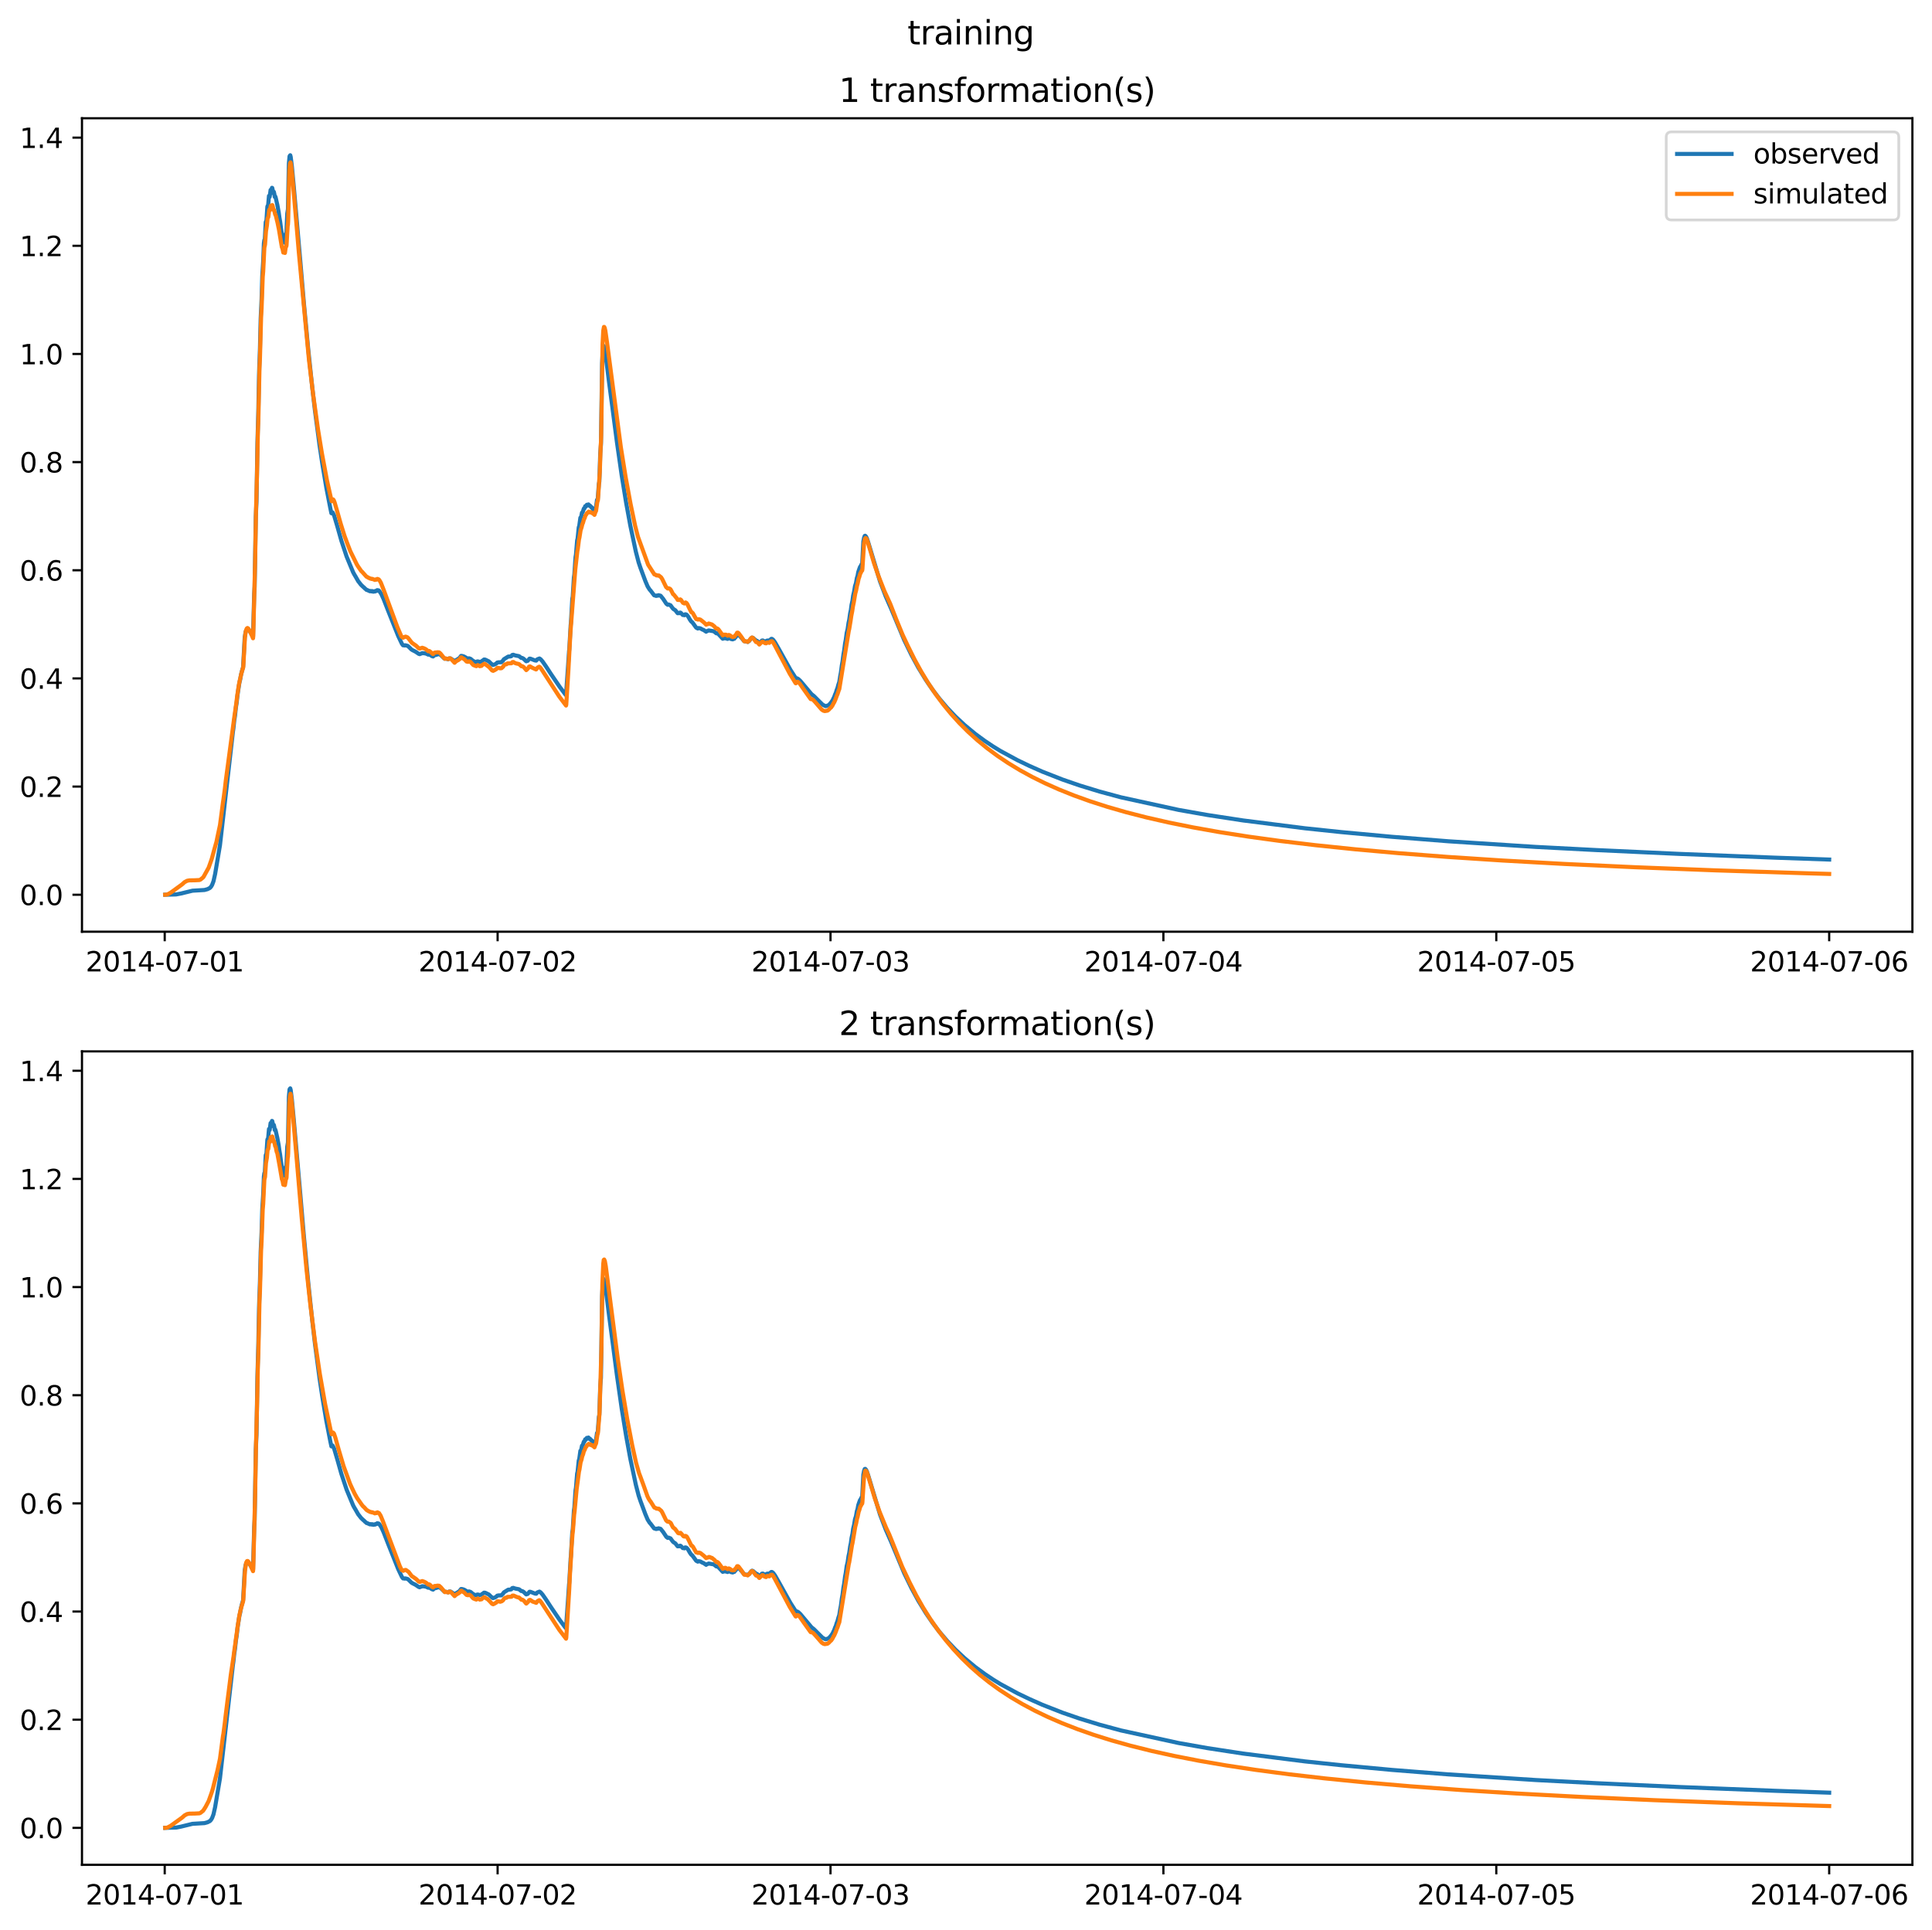 <?xml version="1.0" encoding="utf-8" standalone="no"?>
<!DOCTYPE svg PUBLIC "-//W3C//DTD SVG 1.1//EN"
  "http://www.w3.org/Graphics/SVG/1.1/DTD/svg11.dtd">
<svg xmlns:xlink="http://www.w3.org/1999/xlink" width="709.427pt" height="708.798pt" viewBox="0 0 709.427 708.798" xmlns="http://www.w3.org/2000/svg" version="1.1">
 <defs>
  <style type="text/css">*{stroke-linejoin: round; stroke-linecap: butt}</style>
 </defs>
 <g id="figure_1">
  <g id="patch_1">
   <path d="M 0 708.798 
L 709.427 708.798 
L 709.427 0 
L 0 0 
z
" style="fill: #ffffff"/>
  </g>
  <g id="axes_1">
   <g id="patch_2">
    <path d="M 30.103 342.2 
L 702.227 342.2 
L 702.227 43.44 
L 30.103 43.44 
z
" style="fill: #ffffff"/>
   </g>
   <g id="matplotlib.axis_1">
    <g id="xtick_1">
     <g id="line2d_1">
      <defs>
       <path id="mf2160c5b1d" d="M 0 0 
L 0 3.5 
" style="stroke: #000000; stroke-width: 0.8"/>
      </defs>
      <g>
       <use xlink:href="#mf2160c5b1d" x="60.484" y="342.2" style="stroke: #000000; stroke-width: 0.8"/>
      </g>
     </g>
     <g id="text_1">
      <!-- 2014-07-01 -->
      <g transform="translate(31.427 356.798) scale(0.1 -0.1)">
       <defs>
        <path id="DejaVuSans-32" d="M 1228 531 
L 3431 531 
L 3431 0 
L 469 0 
L 469 531 
Q 828 903 1448 1529 
Q 2069 2156 2228 2338 
Q 2531 2678 2651 2914 
Q 2772 3150 2772 3378 
Q 2772 3750 2511 3984 
Q 2250 4219 1831 4219 
Q 1534 4219 1204 4116 
Q 875 4013 500 3803 
L 500 4441 
Q 881 4594 1212 4672 
Q 1544 4750 1819 4750 
Q 2544 4750 2975 4387 
Q 3406 4025 3406 3419 
Q 3406 3131 3298 2873 
Q 3191 2616 2906 2266 
Q 2828 2175 2409 1742 
Q 1991 1309 1228 531 
z
" transform="scale(0.016)"/>
        <path id="DejaVuSans-30" d="M 2034 4250 
Q 1547 4250 1301 3770 
Q 1056 3291 1056 2328 
Q 1056 1369 1301 889 
Q 1547 409 2034 409 
Q 2525 409 2770 889 
Q 3016 1369 3016 2328 
Q 3016 3291 2770 3770 
Q 2525 4250 2034 4250 
z
M 2034 4750 
Q 2819 4750 3233 4129 
Q 3647 3509 3647 2328 
Q 3647 1150 3233 529 
Q 2819 -91 2034 -91 
Q 1250 -91 836 529 
Q 422 1150 422 2328 
Q 422 3509 836 4129 
Q 1250 4750 2034 4750 
z
" transform="scale(0.016)"/>
        <path id="DejaVuSans-31" d="M 794 531 
L 1825 531 
L 1825 4091 
L 703 3866 
L 703 4441 
L 1819 4666 
L 2450 4666 
L 2450 531 
L 3481 531 
L 3481 0 
L 794 0 
L 794 531 
z
" transform="scale(0.016)"/>
        <path id="DejaVuSans-34" d="M 2419 4116 
L 825 1625 
L 2419 1625 
L 2419 4116 
z
M 2253 4666 
L 3047 4666 
L 3047 1625 
L 3713 1625 
L 3713 1100 
L 3047 1100 
L 3047 0 
L 2419 0 
L 2419 1100 
L 313 1100 
L 313 1709 
L 2253 4666 
z
" transform="scale(0.016)"/>
        <path id="DejaVuSans-2d" d="M 313 2009 
L 1997 2009 
L 1997 1497 
L 313 1497 
L 313 2009 
z
" transform="scale(0.016)"/>
        <path id="DejaVuSans-37" d="M 525 4666 
L 3525 4666 
L 3525 4397 
L 1831 0 
L 1172 0 
L 2766 4134 
L 525 4134 
L 525 4666 
z
" transform="scale(0.016)"/>
       </defs>
       <use xlink:href="#DejaVuSans-32"/>
       <use xlink:href="#DejaVuSans-30" x="63.623"/>
       <use xlink:href="#DejaVuSans-31" x="127.246"/>
       <use xlink:href="#DejaVuSans-34" x="190.869"/>
       <use xlink:href="#DejaVuSans-2d" x="254.492"/>
       <use xlink:href="#DejaVuSans-30" x="290.576"/>
       <use xlink:href="#DejaVuSans-37" x="354.199"/>
       <use xlink:href="#DejaVuSans-2d" x="417.822"/>
       <use xlink:href="#DejaVuSans-30" x="453.906"/>
       <use xlink:href="#DejaVuSans-31" x="517.529"/>
      </g>
     </g>
    </g>
    <g id="xtick_2">
     <g id="line2d_2">
      <g>
       <use xlink:href="#mf2160c5b1d" x="182.723" y="342.2" style="stroke: #000000; stroke-width: 0.8"/>
      </g>
     </g>
     <g id="text_2">
      <!-- 2014-07-02 -->
      <g transform="translate(153.665 356.798) scale(0.1 -0.1)">
       <use xlink:href="#DejaVuSans-32"/>
       <use xlink:href="#DejaVuSans-30" x="63.623"/>
       <use xlink:href="#DejaVuSans-31" x="127.246"/>
       <use xlink:href="#DejaVuSans-34" x="190.869"/>
       <use xlink:href="#DejaVuSans-2d" x="254.492"/>
       <use xlink:href="#DejaVuSans-30" x="290.576"/>
       <use xlink:href="#DejaVuSans-37" x="354.199"/>
       <use xlink:href="#DejaVuSans-2d" x="417.822"/>
       <use xlink:href="#DejaVuSans-30" x="453.906"/>
       <use xlink:href="#DejaVuSans-32" x="517.529"/>
      </g>
     </g>
    </g>
    <g id="xtick_3">
     <g id="line2d_3">
      <g>
       <use xlink:href="#mf2160c5b1d" x="304.961" y="342.2" style="stroke: #000000; stroke-width: 0.8"/>
      </g>
     </g>
     <g id="text_3">
      <!-- 2014-07-03 -->
      <g transform="translate(275.903 356.798) scale(0.1 -0.1)">
       <defs>
        <path id="DejaVuSans-33" d="M 2597 2516 
Q 3050 2419 3304 2112 
Q 3559 1806 3559 1356 
Q 3559 666 3084 287 
Q 2609 -91 1734 -91 
Q 1441 -91 1130 -33 
Q 819 25 488 141 
L 488 750 
Q 750 597 1062 519 
Q 1375 441 1716 441 
Q 2309 441 2620 675 
Q 2931 909 2931 1356 
Q 2931 1769 2642 2001 
Q 2353 2234 1838 2234 
L 1294 2234 
L 1294 2753 
L 1863 2753 
Q 2328 2753 2575 2939 
Q 2822 3125 2822 3475 
Q 2822 3834 2567 4026 
Q 2313 4219 1838 4219 
Q 1578 4219 1281 4162 
Q 984 4106 628 3988 
L 628 4550 
Q 988 4650 1302 4700 
Q 1616 4750 1894 4750 
Q 2613 4750 3031 4423 
Q 3450 4097 3450 3541 
Q 3450 3153 3228 2886 
Q 3006 2619 2597 2516 
z
" transform="scale(0.016)"/>
       </defs>
       <use xlink:href="#DejaVuSans-32"/>
       <use xlink:href="#DejaVuSans-30" x="63.623"/>
       <use xlink:href="#DejaVuSans-31" x="127.246"/>
       <use xlink:href="#DejaVuSans-34" x="190.869"/>
       <use xlink:href="#DejaVuSans-2d" x="254.492"/>
       <use xlink:href="#DejaVuSans-30" x="290.576"/>
       <use xlink:href="#DejaVuSans-37" x="354.199"/>
       <use xlink:href="#DejaVuSans-2d" x="417.822"/>
       <use xlink:href="#DejaVuSans-30" x="453.906"/>
       <use xlink:href="#DejaVuSans-33" x="517.529"/>
      </g>
     </g>
    </g>
    <g id="xtick_4">
     <g id="line2d_4">
      <g>
       <use xlink:href="#mf2160c5b1d" x="427.199" y="342.2" style="stroke: #000000; stroke-width: 0.8"/>
      </g>
     </g>
     <g id="text_4">
      <!-- 2014-07-04 -->
      <g transform="translate(398.141 356.798) scale(0.1 -0.1)">
       <use xlink:href="#DejaVuSans-32"/>
       <use xlink:href="#DejaVuSans-30" x="63.623"/>
       <use xlink:href="#DejaVuSans-31" x="127.246"/>
       <use xlink:href="#DejaVuSans-34" x="190.869"/>
       <use xlink:href="#DejaVuSans-2d" x="254.492"/>
       <use xlink:href="#DejaVuSans-30" x="290.576"/>
       <use xlink:href="#DejaVuSans-37" x="354.199"/>
       <use xlink:href="#DejaVuSans-2d" x="417.822"/>
       <use xlink:href="#DejaVuSans-30" x="453.906"/>
       <use xlink:href="#DejaVuSans-34" x="517.529"/>
      </g>
     </g>
    </g>
    <g id="xtick_5">
     <g id="line2d_5">
      <g>
       <use xlink:href="#mf2160c5b1d" x="549.437" y="342.2" style="stroke: #000000; stroke-width: 0.8"/>
      </g>
     </g>
     <g id="text_5">
      <!-- 2014-07-05 -->
      <g transform="translate(520.38 356.798) scale(0.1 -0.1)">
       <defs>
        <path id="DejaVuSans-35" d="M 691 4666 
L 3169 4666 
L 3169 4134 
L 1269 4134 
L 1269 2991 
Q 1406 3038 1543 3061 
Q 1681 3084 1819 3084 
Q 2600 3084 3056 2656 
Q 3513 2228 3513 1497 
Q 3513 744 3044 326 
Q 2575 -91 1722 -91 
Q 1428 -91 1123 -41 
Q 819 9 494 109 
L 494 744 
Q 775 591 1075 516 
Q 1375 441 1709 441 
Q 2250 441 2565 725 
Q 2881 1009 2881 1497 
Q 2881 1984 2565 2268 
Q 2250 2553 1709 2553 
Q 1456 2553 1204 2497 
Q 953 2441 691 2322 
L 691 4666 
z
" transform="scale(0.016)"/>
       </defs>
       <use xlink:href="#DejaVuSans-32"/>
       <use xlink:href="#DejaVuSans-30" x="63.623"/>
       <use xlink:href="#DejaVuSans-31" x="127.246"/>
       <use xlink:href="#DejaVuSans-34" x="190.869"/>
       <use xlink:href="#DejaVuSans-2d" x="254.492"/>
       <use xlink:href="#DejaVuSans-30" x="290.576"/>
       <use xlink:href="#DejaVuSans-37" x="354.199"/>
       <use xlink:href="#DejaVuSans-2d" x="417.822"/>
       <use xlink:href="#DejaVuSans-30" x="453.906"/>
       <use xlink:href="#DejaVuSans-35" x="517.529"/>
      </g>
     </g>
    </g>
    <g id="xtick_6">
     <g id="line2d_6">
      <g>
       <use xlink:href="#mf2160c5b1d" x="671.676" y="342.2" style="stroke: #000000; stroke-width: 0.8"/>
      </g>
     </g>
     <g id="text_6">
      <!-- 2014-07-06 -->
      <g transform="translate(642.618 356.798) scale(0.1 -0.1)">
       <defs>
        <path id="DejaVuSans-36" d="M 2113 2584 
Q 1688 2584 1439 2293 
Q 1191 2003 1191 1497 
Q 1191 994 1439 701 
Q 1688 409 2113 409 
Q 2538 409 2786 701 
Q 3034 994 3034 1497 
Q 3034 2003 2786 2293 
Q 2538 2584 2113 2584 
z
M 3366 4563 
L 3366 3988 
Q 3128 4100 2886 4159 
Q 2644 4219 2406 4219 
Q 1781 4219 1451 3797 
Q 1122 3375 1075 2522 
Q 1259 2794 1537 2939 
Q 1816 3084 2150 3084 
Q 2853 3084 3261 2657 
Q 3669 2231 3669 1497 
Q 3669 778 3244 343 
Q 2819 -91 2113 -91 
Q 1303 -91 875 529 
Q 447 1150 447 2328 
Q 447 3434 972 4092 
Q 1497 4750 2381 4750 
Q 2619 4750 2861 4703 
Q 3103 4656 3366 4563 
z
" transform="scale(0.016)"/>
       </defs>
       <use xlink:href="#DejaVuSans-32"/>
       <use xlink:href="#DejaVuSans-30" x="63.623"/>
       <use xlink:href="#DejaVuSans-31" x="127.246"/>
       <use xlink:href="#DejaVuSans-34" x="190.869"/>
       <use xlink:href="#DejaVuSans-2d" x="254.492"/>
       <use xlink:href="#DejaVuSans-30" x="290.576"/>
       <use xlink:href="#DejaVuSans-37" x="354.199"/>
       <use xlink:href="#DejaVuSans-2d" x="417.822"/>
       <use xlink:href="#DejaVuSans-30" x="453.906"/>
       <use xlink:href="#DejaVuSans-36" x="517.529"/>
      </g>
     </g>
    </g>
   </g>
   <g id="matplotlib.axis_2">
    <g id="ytick_1">
     <g id="line2d_7">
      <defs>
       <path id="mbe0a1bf118" d="M 0 0 
L -3.5 0 
" style="stroke: #000000; stroke-width: 0.8"/>
      </defs>
      <g>
       <use xlink:href="#mbe0a1bf118" x="30.103" y="328.62" style="stroke: #000000; stroke-width: 0.8"/>
      </g>
     </g>
     <g id="text_7">
      <!-- 0.0 -->
      <g transform="translate(7.2 332.419) scale(0.1 -0.1)">
       <defs>
        <path id="DejaVuSans-2e" d="M 684 794 
L 1344 794 
L 1344 0 
L 684 0 
L 684 794 
z
" transform="scale(0.016)"/>
       </defs>
       <use xlink:href="#DejaVuSans-30"/>
       <use xlink:href="#DejaVuSans-2e" x="63.623"/>
       <use xlink:href="#DejaVuSans-30" x="95.41"/>
      </g>
     </g>
    </g>
    <g id="ytick_2">
     <g id="line2d_8">
      <g>
       <use xlink:href="#mbe0a1bf118" x="30.103" y="288.896" style="stroke: #000000; stroke-width: 0.8"/>
      </g>
     </g>
     <g id="text_8">
      <!-- 0.2 -->
      <g transform="translate(7.2 292.695) scale(0.1 -0.1)">
       <use xlink:href="#DejaVuSans-30"/>
       <use xlink:href="#DejaVuSans-2e" x="63.623"/>
       <use xlink:href="#DejaVuSans-32" x="95.41"/>
      </g>
     </g>
    </g>
    <g id="ytick_3">
     <g id="line2d_9">
      <g>
       <use xlink:href="#mbe0a1bf118" x="30.103" y="249.172" style="stroke: #000000; stroke-width: 0.8"/>
      </g>
     </g>
     <g id="text_9">
      <!-- 0.4 -->
      <g transform="translate(7.2 252.972) scale(0.1 -0.1)">
       <use xlink:href="#DejaVuSans-30"/>
       <use xlink:href="#DejaVuSans-2e" x="63.623"/>
       <use xlink:href="#DejaVuSans-34" x="95.41"/>
      </g>
     </g>
    </g>
    <g id="ytick_4">
     <g id="line2d_10">
      <g>
       <use xlink:href="#mbe0a1bf118" x="30.103" y="209.449" style="stroke: #000000; stroke-width: 0.8"/>
      </g>
     </g>
     <g id="text_10">
      <!-- 0.6 -->
      <g transform="translate(7.2 213.248) scale(0.1 -0.1)">
       <use xlink:href="#DejaVuSans-30"/>
       <use xlink:href="#DejaVuSans-2e" x="63.623"/>
       <use xlink:href="#DejaVuSans-36" x="95.41"/>
      </g>
     </g>
    </g>
    <g id="ytick_5">
     <g id="line2d_11">
      <g>
       <use xlink:href="#mbe0a1bf118" x="30.103" y="169.725" style="stroke: #000000; stroke-width: 0.8"/>
      </g>
     </g>
     <g id="text_11">
      <!-- 0.8 -->
      <g transform="translate(7.2 173.524) scale(0.1 -0.1)">
       <defs>
        <path id="DejaVuSans-38" d="M 2034 2216 
Q 1584 2216 1326 1975 
Q 1069 1734 1069 1313 
Q 1069 891 1326 650 
Q 1584 409 2034 409 
Q 2484 409 2743 651 
Q 3003 894 3003 1313 
Q 3003 1734 2745 1975 
Q 2488 2216 2034 2216 
z
M 1403 2484 
Q 997 2584 770 2862 
Q 544 3141 544 3541 
Q 544 4100 942 4425 
Q 1341 4750 2034 4750 
Q 2731 4750 3128 4425 
Q 3525 4100 3525 3541 
Q 3525 3141 3298 2862 
Q 3072 2584 2669 2484 
Q 3125 2378 3379 2068 
Q 3634 1759 3634 1313 
Q 3634 634 3220 271 
Q 2806 -91 2034 -91 
Q 1263 -91 848 271 
Q 434 634 434 1313 
Q 434 1759 690 2068 
Q 947 2378 1403 2484 
z
M 1172 3481 
Q 1172 3119 1398 2916 
Q 1625 2713 2034 2713 
Q 2441 2713 2670 2916 
Q 2900 3119 2900 3481 
Q 2900 3844 2670 4047 
Q 2441 4250 2034 4250 
Q 1625 4250 1398 4047 
Q 1172 3844 1172 3481 
z
" transform="scale(0.016)"/>
       </defs>
       <use xlink:href="#DejaVuSans-30"/>
       <use xlink:href="#DejaVuSans-2e" x="63.623"/>
       <use xlink:href="#DejaVuSans-38" x="95.41"/>
      </g>
     </g>
    </g>
    <g id="ytick_6">
     <g id="line2d_12">
      <g>
       <use xlink:href="#mbe0a1bf118" x="30.103" y="130.001" style="stroke: #000000; stroke-width: 0.8"/>
      </g>
     </g>
     <g id="text_12">
      <!-- 1.0 -->
      <g transform="translate(7.2 133.8) scale(0.1 -0.1)">
       <use xlink:href="#DejaVuSans-31"/>
       <use xlink:href="#DejaVuSans-2e" x="63.623"/>
       <use xlink:href="#DejaVuSans-30" x="95.41"/>
      </g>
     </g>
    </g>
    <g id="ytick_7">
     <g id="line2d_13">
      <g>
       <use xlink:href="#mbe0a1bf118" x="30.103" y="90.277" style="stroke: #000000; stroke-width: 0.8"/>
      </g>
     </g>
     <g id="text_13">
      <!-- 1.2 -->
      <g transform="translate(7.2 94.076) scale(0.1 -0.1)">
       <use xlink:href="#DejaVuSans-31"/>
       <use xlink:href="#DejaVuSans-2e" x="63.623"/>
       <use xlink:href="#DejaVuSans-32" x="95.41"/>
      </g>
     </g>
    </g>
    <g id="ytick_8">
     <g id="line2d_14">
      <g>
       <use xlink:href="#mbe0a1bf118" x="30.103" y="50.553" style="stroke: #000000; stroke-width: 0.8"/>
      </g>
     </g>
     <g id="text_14">
      <!-- 1.4 -->
      <g transform="translate(7.2 54.353) scale(0.1 -0.1)">
       <use xlink:href="#DejaVuSans-31"/>
       <use xlink:href="#DejaVuSans-2e" x="63.623"/>
       <use xlink:href="#DejaVuSans-34" x="95.41"/>
      </g>
     </g>
    </g>
   </g>
   <g id="line2d_15">
    <path d="M 60.654 328.62 
L 64.644 328.516 
L 66.427 328.179 
L 70.671 327.142 
L 75.085 326.881 
L 76.189 326.579 
L 77.038 326.151 
L 77.462 325.72 
L 77.886 325.018 
L 78.396 323.658 
L 78.99 321.001 
L 80.773 310.451 
L 85.526 268.789 
L 85.696 267.642 
L 86.036 264.496 
L 86.29 262.923 
L 86.63 259.771 
L 86.884 258.242 
L 87.224 255.167 
L 87.564 252.925 
L 87.903 250.764 
L 88.158 249.756 
L 88.497 247.858 
L 88.837 246.483 
L 89.176 245.327 
L 89.261 245.035 
L 89.856 234.13 
L 90.195 232.086 
L 90.535 231.335 
L 90.789 231.083 
L 91.044 231.099 
L 91.468 231.462 
L 92.063 232.339 
L 92.827 233.734 
L 92.912 233.652 
L 93.336 218.136 
L 93.506 215.375 
L 93.93 189.772 
L 94.185 184.333 
L 94.524 162.76 
L 94.864 150.913 
L 95.119 137.569 
L 95.458 127.88 
L 95.713 117.138 
L 96.052 109.867 
L 96.307 101.345 
L 96.647 95.883 
L 96.901 89.37 
L 97.071 88.182 
L 97.241 87.982 
L 97.58 81.594 
L 97.75 81.132 
L 97.835 81.032 
L 98.175 75.913 
L 98.259 75.651 
L 98.344 75.7 
L 98.429 75.729 
L 98.769 71.944 
L 98.854 71.913 
L 99.023 72.303 
L 99.363 69.752 
L 99.448 69.877 
L 99.618 70.542 
L 99.872 68.975 
L 99.957 69.008 
L 100.127 69.711 
L 100.297 70.916 
L 100.551 70.447 
L 100.721 71.158 
L 100.891 72.325 
L 100.976 72.235 
L 101.061 72.096 
L 101.231 72.574 
L 101.655 74.455 
L 101.825 75.184 
L 102.334 77.96 
L 102.589 79.823 
L 102.843 81.258 
L 103.183 83.831 
L 103.438 85.555 
L 103.522 85.611 
L 103.777 86.995 
L 103.947 88.236 
L 104.202 87.61 
L 104.371 88.201 
L 104.541 89.145 
L 104.881 86.125 
L 104.966 86.154 
L 105.135 86.433 
L 105.475 78.419 
L 105.73 76.886 
L 106.069 60.143 
L 106.324 57.362 
L 106.578 57.02 
L 106.748 57.641 
L 107.173 61.078 
L 107.852 68.331 
L 110.313 96.41 
L 111.587 111.368 
L 113.2 128.502 
L 114.643 142.134 
L 115.661 150.867 
L 117.359 163.705 
L 118.378 170.452 
L 119.821 179.081 
L 121.264 186.501 
L 121.688 188.503 
L 121.773 188.454 
L 122.028 188.135 
L 122.198 188.3 
L 122.707 189.392 
L 123.98 193.714 
L 125.339 198.555 
L 127.291 204.448 
L 129.668 210.18 
L 130.092 210.973 
L 130.517 211.678 
L 131.535 213.465 
L 131.875 213.885 
L 132.215 214.331 
L 132.554 214.768 
L 132.809 215.013 
L 133.063 215.26 
L 133.403 215.579 
L 133.658 215.784 
L 134.082 216.22 
L 134.337 216.412 
L 134.591 216.662 
L 134.846 216.696 
L 135.27 216.917 
L 135.525 216.993 
L 135.78 217.148 
L 136.034 217.063 
L 136.374 217.22 
L 136.629 217.081 
L 136.883 217.254 
L 137.053 217.32 
L 137.308 217.172 
L 137.647 217.263 
L 137.902 217.035 
L 138.242 217.06 
L 138.496 216.756 
L 139.006 216.829 
L 139.26 217.044 
L 140.024 218.2 
L 140.873 220.056 
L 142.571 224.427 
L 146.221 233.585 
L 147.579 236.462 
L 148.004 237.01 
L 148.343 237.01 
L 148.598 237.087 
L 148.852 236.996 
L 149.701 237.221 
L 150.211 237.684 
L 151.06 238.534 
L 151.484 238.796 
L 151.739 238.921 
L 152.078 239.096 
L 152.503 239.306 
L 152.927 239.583 
L 153.776 240.154 
L 154.116 240.259 
L 154.455 240.074 
L 154.71 240.049 
L 155.049 239.858 
L 156.323 240.011 
L 157.256 240.442 
L 157.596 240.387 
L 158.02 240.595 
L 158.615 240.985 
L 159.039 241.113 
L 159.379 240.726 
L 160.058 240.536 
L 160.227 240.522 
L 160.567 240.359 
L 160.907 240.297 
L 161.246 240.261 
L 161.84 240.57 
L 163.029 241.732 
L 163.283 241.951 
L 163.623 241.887 
L 164.557 242.137 
L 164.896 241.83 
L 165.406 241.823 
L 165.915 242.131 
L 166.934 242.894 
L 167.273 242.543 
L 167.782 242.283 
L 168.716 241.675 
L 169.31 240.893 
L 169.65 240.915 
L 170.159 241.053 
L 170.499 241.185 
L 171.687 241.888 
L 171.857 241.916 
L 172.197 241.78 
L 172.791 241.973 
L 173.47 242.542 
L 173.809 242.799 
L 174.743 243.207 
L 174.913 243.206 
L 175.253 242.928 
L 175.592 242.952 
L 176.186 243.12 
L 176.526 243.033 
L 176.781 243.007 
L 177.12 242.662 
L 177.375 242.547 
L 177.714 242.241 
L 178.139 242.258 
L 179.497 242.915 
L 180.091 243.506 
L 180.77 244.105 
L 181.025 244.246 
L 181.364 244.114 
L 181.619 244.091 
L 181.959 243.859 
L 182.213 243.765 
L 182.553 243.359 
L 183.062 243.252 
L 184.081 243.238 
L 184.42 242.865 
L 184.675 242.691 
L 185.015 242.134 
L 186.628 241.135 
L 186.967 241.13 
L 187.137 241.146 
L 187.476 241.069 
L 187.731 241.03 
L 188.071 240.573 
L 188.495 240.478 
L 188.835 240.62 
L 189.089 240.685 
L 189.429 240.788 
L 189.683 240.824 
L 190.023 240.892 
L 190.278 240.932 
L 190.617 241.021 
L 191.127 241.432 
L 191.381 241.635 
L 191.721 241.64 
L 192.315 241.987 
L 192.994 242.684 
L 193.249 242.885 
L 193.588 242.704 
L 193.758 242.714 
L 194.437 241.904 
L 194.777 241.924 
L 196.39 242.554 
L 196.899 242.637 
L 197.238 242.189 
L 198.087 241.851 
L 198.512 242.13 
L 199.191 242.894 
L 200.464 244.723 
L 202.332 247.591 
L 205.473 252.208 
L 207.765 255.284 
L 207.849 255.323 
L 208.104 251.5 
L 208.613 244.323 
L 208.953 239.21 
L 209.038 238.536 
L 209.547 229.599 
L 209.632 228.865 
L 210.141 220.013 
L 210.311 219.1 
L 210.736 212.098 
L 210.905 210.954 
L 211.33 204.642 
L 211.5 203.679 
L 211.924 198.496 
L 212.094 197.822 
L 212.518 193.669 
L 212.688 193.24 
L 213.112 190.151 
L 213.282 189.991 
L 213.367 189.999 
L 213.707 188.275 
L 213.876 188.14 
L 213.961 188.142 
L 214.386 186.787 
L 214.556 186.85 
L 214.895 185.905 
L 215.065 185.951 
L 215.15 186.033 
L 215.489 185.39 
L 215.659 185.519 
L 215.744 185.638 
L 216.084 185.266 
L 216.253 185.461 
L 216.508 185.799 
L 216.678 185.745 
L 216.848 185.946 
L 217.102 186.324 
L 217.272 186.307 
L 217.527 186.728 
L 217.696 186.983 
L 217.866 187.051 
L 218.121 187.534 
L 218.206 187.726 
L 218.63 186.563 
L 218.8 186.612 
L 219.224 183.587 
L 219.479 183.336 
L 219.903 177.699 
L 220.073 176.969 
L 220.413 166.431 
L 220.667 163.289 
L 221.092 133.446 
L 221.347 128.602 
L 221.601 127.046 
L 221.686 127.049 
L 221.941 127.847 
L 222.195 129.178 
L 223.044 135.611 
L 223.723 140.973 
L 224.827 149.322 
L 226.525 162.309 
L 228.307 174.748 
L 229.92 184.679 
L 231.448 193.03 
L 233.486 202.642 
L 234.504 206.561 
L 235.183 208.585 
L 236.966 213.394 
L 237.815 215.399 
L 238.579 216.605 
L 238.833 216.844 
L 240.192 218.634 
L 240.786 218.809 
L 240.956 218.874 
L 241.21 218.713 
L 241.55 218.793 
L 241.804 218.6 
L 242.568 218.799 
L 243.502 219.95 
L 244.691 221.752 
L 244.945 221.946 
L 245.2 222.136 
L 245.455 222.007 
L 246.219 222.313 
L 246.728 223.02 
L 247.152 223.571 
L 247.492 223.826 
L 247.747 223.985 
L 248.001 224.155 
L 248.596 224.937 
L 248.85 225.234 
L 249.105 225.143 
L 249.444 225.222 
L 249.699 224.99 
L 249.954 225.054 
L 250.463 225.585 
L 250.718 225.868 
L 250.972 225.857 
L 251.312 225.962 
L 251.567 225.625 
L 251.821 225.628 
L 252.161 225.787 
L 252.67 226.418 
L 253.349 227.596 
L 253.859 228.31 
L 254.198 228.536 
L 254.792 229.342 
L 255.641 230.526 
L 255.981 230.704 
L 256.235 230.846 
L 256.49 230.673 
L 257.169 230.785 
L 258.018 231.274 
L 258.273 231.325 
L 259.291 232.014 
L 259.546 231.81 
L 259.97 231.669 
L 260.225 231.537 
L 262.093 231.854 
L 263.026 232.599 
L 263.281 232.569 
L 263.79 232.868 
L 265.064 234.246 
L 265.403 234.602 
L 265.658 234.434 
L 266.677 234.456 
L 267.016 234.63 
L 267.186 234.651 
L 267.441 234.406 
L 267.78 234.412 
L 268.12 234.537 
L 268.544 234.739 
L 268.799 234.762 
L 269.053 234.828 
L 269.308 234.673 
L 269.648 234.6 
L 269.987 234.081 
L 270.157 234.013 
L 270.666 233.109 
L 271.006 233.061 
L 271.345 233.276 
L 272.534 234.58 
L 273.213 235.453 
L 273.892 235.625 
L 274.147 235.629 
L 274.571 235.787 
L 274.911 235.452 
L 275.08 235.437 
L 275.929 234.296 
L 276.184 234.181 
L 276.524 234.299 
L 277.203 234.903 
L 277.712 235.314 
L 278.052 235.417 
L 278.561 235.91 
L 278.816 236.104 
L 279.155 235.869 
L 279.41 235.774 
L 279.749 235.28 
L 280.089 235.23 
L 280.428 235.406 
L 280.683 235.577 
L 280.938 235.568 
L 281.277 235.635 
L 281.532 235.323 
L 281.956 235.231 
L 282.296 235.315 
L 282.381 235.364 
L 283.23 234.635 
L 283.484 234.659 
L 283.909 234.997 
L 284.588 235.93 
L 285.946 238.308 
L 290.275 246.07 
L 292.228 249.117 
L 292.652 249.122 
L 293.162 249.414 
L 293.926 250.142 
L 295.199 251.651 
L 298 254.966 
L 298.849 255.633 
L 300.377 257.165 
L 302.075 258.837 
L 303.093 259.341 
L 303.348 259.342 
L 304.367 258.941 
L 305.216 257.949 
L 305.555 257.46 
L 305.725 257.215 
L 306.149 256.304 
L 306.319 255.984 
L 306.659 255.012 
L 306.913 254.486 
L 307.253 253.348 
L 307.508 252.737 
L 307.847 251.454 
L 308.187 250.475 
L 308.526 248.287 
L 308.781 246.969 
L 309.12 244.394 
L 309.375 243.056 
L 309.715 240.368 
L 309.969 238.977 
L 310.309 236.344 
L 310.564 235.003 
L 310.903 232.481 
L 311.243 231.089 
L 311.582 228.766 
L 311.837 227.639 
L 312.176 225.244 
L 312.431 224.093 
L 312.686 222.152 
L 313.025 220.646 
L 313.28 218.755 
L 313.619 217.333 
L 313.959 215.252 
L 314.299 214.208 
L 314.638 212.31 
L 314.893 211.525 
L 315.147 210.119 
L 315.572 208.861 
L 315.827 208.195 
L 316.081 207.887 
L 316.336 207.29 
L 316.591 207.117 
L 317.015 198.924 
L 317.27 197.56 
L 317.524 196.838 
L 317.694 196.771 
L 317.949 197.012 
L 318.288 197.637 
L 318.798 199.15 
L 323.127 213.511 
L 325.249 219.069 
L 327.286 223.706 
L 332.04 235.115 
L 334.672 240.529 
L 337.218 245.222 
L 340.02 249.795 
L 342.481 253.377 
L 344.858 256.502 
L 347.744 259.908 
L 350.8 263.132 
L 354.196 266.31 
L 358.186 269.613 
L 361.666 272.162 
L 364.637 274.139 
L 367.353 275.808 
L 373.635 279.214 
L 377.964 281.291 
L 382.718 283.399 
L 390.103 286.299 
L 396.385 288.468 
L 403.77 290.728 
L 411.665 292.857 
L 432.802 297.469 
L 443.413 299.343 
L 456.401 301.33 
L 479.15 304.212 
L 492.393 305.606 
L 511.068 307.339 
L 531.866 308.99 
L 563.868 311.057 
L 586.279 312.223 
L 616.668 313.624 
L 651.897 315.015 
L 671.676 315.701 
L 671.676 315.701 
" clip-path="url(#p9d2c24cb5d)" style="fill: none; stroke: #1f77b4; stroke-width: 1.5; stroke-linecap: square"/>
   </g>
   <g id="line2d_16">
    <path d="M 60.654 328.62 
L 61.418 328.53 
L 62.607 327.906 
L 66.851 324.831 
L 67.785 323.991 
L 68.719 323.492 
L 69.567 323.343 
L 71.52 323.31 
L 73.218 323.227 
L 73.642 323.04 
L 74.491 322.341 
L 74.746 322.051 
L 76.613 318.692 
L 77.547 316.058 
L 77.802 315.289 
L 78.65 312.142 
L 79.499 309.121 
L 79.839 307.428 
L 80.773 303.072 
L 81.876 294.705 
L 82.131 293.008 
L 82.555 289.853 
L 82.895 286.836 
L 86.121 262.775 
L 86.375 261.053 
L 86.8 258.043 
L 87.054 255.944 
L 87.648 251.941 
L 87.988 250.132 
L 88.243 249.071 
L 88.582 247.522 
L 88.837 246.656 
L 89.176 245.49 
L 89.261 245.355 
L 89.346 244.682 
L 89.94 234.119 
L 90.28 231.685 
L 90.62 230.822 
L 90.874 230.653 
L 91.129 230.804 
L 91.553 231.441 
L 92.487 233.418 
L 92.912 234.426 
L 92.996 233.652 
L 93.676 206.294 
L 94.015 186.999 
L 94.355 174.866 
L 94.694 158.733 
L 94.864 154.199 
L 95.288 135.215 
L 95.458 131.466 
L 95.883 116.201 
L 96.052 113.387 
L 96.477 101.658 
L 96.647 99.691 
L 97.071 90.957 
L 97.326 89.803 
L 97.665 84.945 
L 98.005 82.84 
L 98.259 80.165 
L 98.514 79.76 
L 98.854 77.066 
L 98.939 77.029 
L 99.108 77.198 
L 99.448 75.556 
L 99.703 76.153 
L 99.957 75.312 
L 100.042 75.386 
L 100.212 76.096 
L 100.382 77.064 
L 100.636 77.099 
L 100.806 77.799 
L 101.061 78.814 
L 101.146 78.833 
L 101.315 79.336 
L 101.74 81.128 
L 101.91 81.791 
L 102.419 84.27 
L 103.268 89.378 
L 103.522 90.857 
L 103.692 91.147 
L 104.032 92.767 
L 104.117 92.582 
L 104.286 92.2 
L 104.371 92.266 
L 104.626 92.906 
L 104.966 90.435 
L 105.05 90.343 
L 105.135 90.49 
L 105.22 90.058 
L 105.645 82.822 
L 105.73 82.561 
L 105.814 81.159 
L 106.239 62.596 
L 106.494 60.034 
L 106.663 59.643 
L 106.833 60.246 
L 107.258 63.817 
L 108.022 72.555 
L 109.719 92.568 
L 113.454 132.188 
L 114.982 144.93 
L 116.765 157.666 
L 118.208 166.516 
L 120.076 176.493 
L 121.773 184.081 
L 122.283 183.409 
L 122.537 183.677 
L 122.877 184.546 
L 123.98 188.358 
L 125.084 192.28 
L 126.527 196.885 
L 127.546 199.641 
L 128.649 202.477 
L 131.026 207.308 
L 131.366 207.863 
L 131.705 208.38 
L 132.639 209.721 
L 132.978 210.026 
L 134.591 211.826 
L 134.931 211.939 
L 135.27 212.22 
L 135.525 212.264 
L 135.865 212.488 
L 136.119 212.483 
L 136.459 212.655 
L 136.714 212.602 
L 137.223 212.835 
L 137.478 212.892 
L 137.647 213.005 
L 137.987 212.797 
L 138.242 212.909 
L 138.581 212.616 
L 139.09 212.818 
L 139.43 213.278 
L 139.854 214.024 
L 140.958 216.84 
L 145.881 230.24 
L 147.409 233.807 
L 148.004 234.243 
L 148.428 233.969 
L 148.683 233.922 
L 148.937 233.817 
L 149.616 234.079 
L 149.956 234.432 
L 151.229 236.07 
L 152.163 236.732 
L 152.503 236.957 
L 152.842 237.213 
L 153.776 238.121 
L 154.2 238.215 
L 154.455 238.059 
L 154.795 238.022 
L 155.049 237.906 
L 155.728 238.137 
L 156.153 238.346 
L 156.492 238.548 
L 157.256 239.204 
L 157.596 239.097 
L 157.935 239.307 
L 158.954 240.227 
L 159.039 240.231 
L 159.548 239.707 
L 160.058 239.623 
L 160.312 239.651 
L 160.567 239.571 
L 160.991 239.586 
L 161.246 239.619 
L 161.755 240.037 
L 162.774 241.347 
L 163.368 241.975 
L 163.708 241.845 
L 164.642 242.083 
L 164.981 241.787 
L 165.406 241.843 
L 165.83 242.227 
L 166.934 243.426 
L 167.443 242.88 
L 167.698 242.766 
L 167.952 242.583 
L 168.292 242.452 
L 168.631 242.143 
L 168.801 242.075 
L 169.226 241.458 
L 169.48 241.447 
L 169.82 241.71 
L 170.074 241.895 
L 170.414 242.019 
L 170.923 242.552 
L 171.348 242.986 
L 171.687 243.026 
L 171.857 243.085 
L 172.281 242.895 
L 172.791 243.135 
L 173.47 243.912 
L 173.809 244.272 
L 174.149 244.4 
L 174.404 244.515 
L 174.743 244.616 
L 174.913 244.678 
L 175.422 244.282 
L 175.762 244.44 
L 176.186 244.697 
L 176.526 244.551 
L 176.781 244.589 
L 177.205 244.169 
L 177.46 244.025 
L 177.799 243.795 
L 178.139 243.903 
L 179.667 245.071 
L 180.685 246.243 
L 181.11 246.394 
L 181.449 246.181 
L 181.619 246.155 
L 182.044 245.833 
L 182.213 245.794 
L 182.638 245.308 
L 183.147 245.324 
L 183.656 245.47 
L 184.166 245.415 
L 184.505 245.071 
L 184.675 244.983 
L 185.1 244.326 
L 185.439 244.052 
L 185.694 243.956 
L 185.948 244.001 
L 186.373 243.657 
L 187.816 243.61 
L 188.155 243.18 
L 188.495 243.137 
L 188.835 243.353 
L 189.089 243.515 
L 189.429 243.626 
L 189.683 243.719 
L 190.023 243.761 
L 190.278 243.842 
L 190.617 243.915 
L 191.042 244.317 
L 191.466 244.71 
L 191.806 244.679 
L 192.315 245.005 
L 192.909 245.71 
L 193.249 246.123 
L 193.928 245.465 
L 194.267 244.857 
L 194.607 244.748 
L 194.947 244.95 
L 195.286 245.17 
L 196.814 245.875 
L 196.899 245.858 
L 197.408 245.171 
L 198.002 244.87 
L 198.342 245.125 
L 198.936 245.937 
L 205.388 255.883 
L 207.849 259.137 
L 207.934 258.781 
L 208.698 246.422 
L 209.462 232.281 
L 211.245 209.159 
L 212.009 202.416 
L 212.179 201.502 
L 212.603 198.144 
L 212.773 197.441 
L 213.197 194.76 
L 213.537 193.754 
L 213.876 192.4 
L 214.046 192.101 
L 214.471 190.586 
L 214.64 190.387 
L 214.98 189.323 
L 215.32 188.919 
L 215.574 188.398 
L 215.914 188.223 
L 216.168 187.898 
L 216.338 188.009 
L 216.508 188.204 
L 216.848 188.071 
L 217.187 188.325 
L 217.357 188.28 
L 217.527 188.443 
L 217.781 188.69 
L 217.951 188.72 
L 218.291 189.103 
L 218.715 187.855 
L 218.8 187.817 
L 218.885 187.554 
L 219.309 184.529 
L 219.564 183.655 
L 220.243 173.405 
L 220.583 163.627 
L 220.667 162.509 
L 220.752 159.831 
L 221.262 126.301 
L 221.516 121.464 
L 221.771 120.077 
L 221.856 120.081 
L 222.026 120.374 
L 222.28 121.439 
L 222.875 125.577 
L 227.968 164.218 
L 229.75 175.318 
L 231.533 185.044 
L 233.231 193.154 
L 234.249 197.122 
L 237.985 207.4 
L 240.277 210.962 
L 240.701 211.071 
L 241.041 211.342 
L 241.295 211.288 
L 241.635 211.42 
L 241.889 211.355 
L 242.738 212.018 
L 243.163 212.688 
L 244.606 215.649 
L 245.03 215.972 
L 245.2 216.159 
L 245.624 216.091 
L 245.964 216.244 
L 246.219 216.455 
L 246.643 217.21 
L 247.152 218.234 
L 247.407 218.382 
L 248.596 219.865 
L 248.85 220.344 
L 249.275 220.312 
L 249.444 220.392 
L 249.784 220.148 
L 250.039 220.302 
L 250.463 220.938 
L 250.803 221.424 
L 251.057 221.476 
L 251.312 221.651 
L 251.736 221.273 
L 252.076 221.456 
L 252.415 221.936 
L 253.179 223.53 
L 253.859 224.859 
L 254.113 224.909 
L 254.453 225.272 
L 254.962 226.202 
L 255.641 227.378 
L 255.896 227.391 
L 256.32 227.577 
L 256.575 227.416 
L 257.169 227.579 
L 258.273 228.435 
L 259.037 229.138 
L 259.291 229.446 
L 259.716 229.224 
L 259.886 229.246 
L 260.225 229.002 
L 260.904 229.193 
L 261.159 229.325 
L 261.414 229.348 
L 262.347 230.1 
L 263.026 230.897 
L 263.281 230.799 
L 263.621 230.978 
L 263.96 231.354 
L 265.403 233.37 
L 265.913 233.09 
L 266.677 233.129 
L 267.016 233.358 
L 267.186 233.487 
L 267.61 233.201 
L 268.035 233.364 
L 268.629 233.813 
L 268.884 233.888 
L 269.053 233.974 
L 269.478 233.834 
L 269.648 233.843 
L 270.072 233.243 
L 270.242 233.138 
L 270.666 232.381 
L 270.921 232.349 
L 271.176 232.516 
L 272.109 233.741 
L 273.298 235.536 
L 273.807 235.519 
L 274.571 235.753 
L 274.996 235.335 
L 275.165 235.267 
L 275.59 234.576 
L 275.844 234.379 
L 276.099 234.159 
L 276.354 234.222 
L 276.693 234.569 
L 277.627 235.823 
L 278.136 235.905 
L 278.561 236.406 
L 278.816 236.727 
L 279.664 235.838 
L 279.919 235.657 
L 280.259 235.757 
L 280.938 236.236 
L 281.362 236.283 
L 281.702 235.957 
L 282.211 235.989 
L 282.466 236.124 
L 282.975 235.579 
L 283.484 235.505 
L 283.824 235.852 
L 284.418 236.865 
L 290.021 247.476 
L 292.143 250.928 
L 292.228 250.965 
L 292.822 250.399 
L 293.162 250.541 
L 293.671 251.086 
L 295.029 253.031 
L 297.661 256.742 
L 297.83 256.809 
L 298.17 256.795 
L 298.594 257.048 
L 299.358 257.875 
L 301.735 260.622 
L 302.329 261.017 
L 302.839 261.171 
L 303.857 261.012 
L 304.367 260.627 
L 304.536 260.438 
L 304.876 260.025 
L 305.131 259.893 
L 305.64 259.175 
L 305.81 258.86 
L 306.149 258.186 
L 306.319 257.956 
L 306.828 256.78 
L 306.998 256.319 
L 307.338 255.367 
L 307.508 255.036 
L 308.017 253.478 
L 308.187 253.103 
L 311.667 231.716 
L 311.837 231.022 
L 312.346 227.934 
L 312.601 226.172 
L 312.94 224.466 
L 313.195 222.735 
L 313.535 221.079 
L 313.704 220.056 
L 314.044 218.045 
L 314.383 216.77 
L 314.723 214.994 
L 314.893 214.476 
L 315.317 212.455 
L 315.487 212.062 
L 315.911 210.605 
L 316.081 210.385 
L 316.421 209.597 
L 316.591 209.552 
L 316.675 209.024 
L 317.27 199.587 
L 317.609 197.873 
L 317.864 197.605 
L 318.119 197.778 
L 318.458 198.486 
L 319.052 200.456 
L 320.92 206.785 
L 322.363 211.003 
L 324.74 217.078 
L 326.862 221.706 
L 329.154 227.611 
L 331.446 233.176 
L 333.398 237.321 
L 335.86 242.286 
L 338.322 246.761 
L 340.868 250.945 
L 343.585 254.979 
L 346.386 258.741 
L 349.272 262.252 
L 352.328 265.622 
L 355.554 268.844 
L 358.949 271.916 
L 362.515 274.836 
L 366.25 277.607 
L 370.24 280.286 
L 374.484 282.862 
L 378.983 285.327 
L 383.737 287.678 
L 388.83 289.948 
L 394.348 292.16 
L 400.29 294.296 
L 406.656 296.345 
L 413.532 298.323 
L 421.002 300.237 
L 429.152 302.092 
L 438.065 303.888 
L 447.742 305.609 
L 458.438 307.281 
L 470.152 308.884 
L 483.14 310.434 
L 497.571 311.928 
L 513.615 313.361 
L 531.611 314.74 
L 551.814 316.06 
L 574.564 317.319 
L 600.37 318.52 
L 629.826 319.664 
L 663.611 320.747 
L 671.676 320.977 
L 671.676 320.977 
" clip-path="url(#p9d2c24cb5d)" style="fill: none; stroke: #ff7f0e; stroke-width: 1.5; stroke-linecap: square"/>
   </g>
   <g id="patch_3">
    <path d="M 30.103 342.2 
L 30.103 43.44 
" style="fill: none; stroke: #000000; stroke-width: 0.8; stroke-linejoin: miter; stroke-linecap: square"/>
   </g>
   <g id="patch_4">
    <path d="M 702.227 342.2 
L 702.227 43.44 
" style="fill: none; stroke: #000000; stroke-width: 0.8; stroke-linejoin: miter; stroke-linecap: square"/>
   </g>
   <g id="patch_5">
    <path d="M 30.103 342.2 
L 702.227 342.2 
" style="fill: none; stroke: #000000; stroke-width: 0.8; stroke-linejoin: miter; stroke-linecap: square"/>
   </g>
   <g id="patch_6">
    <path d="M 30.103 43.44 
L 702.227 43.44 
" style="fill: none; stroke: #000000; stroke-width: 0.8; stroke-linejoin: miter; stroke-linecap: square"/>
   </g>
   <g id="text_15">
    <!-- 1 transformation(s) -->
    <g transform="translate(308.05 37.44) scale(0.12 -0.12)">
     <defs>
      <path id="DejaVuSans-20" transform="scale(0.016)"/>
      <path id="DejaVuSans-74" d="M 1172 4494 
L 1172 3500 
L 2356 3500 
L 2356 3053 
L 1172 3053 
L 1172 1153 
Q 1172 725 1289 603 
Q 1406 481 1766 481 
L 2356 481 
L 2356 0 
L 1766 0 
Q 1100 0 847 248 
Q 594 497 594 1153 
L 594 3053 
L 172 3053 
L 172 3500 
L 594 3500 
L 594 4494 
L 1172 4494 
z
" transform="scale(0.016)"/>
      <path id="DejaVuSans-72" d="M 2631 2963 
Q 2534 3019 2420 3045 
Q 2306 3072 2169 3072 
Q 1681 3072 1420 2755 
Q 1159 2438 1159 1844 
L 1159 0 
L 581 0 
L 581 3500 
L 1159 3500 
L 1159 2956 
Q 1341 3275 1631 3429 
Q 1922 3584 2338 3584 
Q 2397 3584 2469 3576 
Q 2541 3569 2628 3553 
L 2631 2963 
z
" transform="scale(0.016)"/>
      <path id="DejaVuSans-61" d="M 2194 1759 
Q 1497 1759 1228 1600 
Q 959 1441 959 1056 
Q 959 750 1161 570 
Q 1363 391 1709 391 
Q 2188 391 2477 730 
Q 2766 1069 2766 1631 
L 2766 1759 
L 2194 1759 
z
M 3341 1997 
L 3341 0 
L 2766 0 
L 2766 531 
Q 2569 213 2275 61 
Q 1981 -91 1556 -91 
Q 1019 -91 701 211 
Q 384 513 384 1019 
Q 384 1609 779 1909 
Q 1175 2209 1959 2209 
L 2766 2209 
L 2766 2266 
Q 2766 2663 2505 2880 
Q 2244 3097 1772 3097 
Q 1472 3097 1187 3025 
Q 903 2953 641 2809 
L 641 3341 
Q 956 3463 1253 3523 
Q 1550 3584 1831 3584 
Q 2591 3584 2966 3190 
Q 3341 2797 3341 1997 
z
" transform="scale(0.016)"/>
      <path id="DejaVuSans-6e" d="M 3513 2113 
L 3513 0 
L 2938 0 
L 2938 2094 
Q 2938 2591 2744 2837 
Q 2550 3084 2163 3084 
Q 1697 3084 1428 2787 
Q 1159 2491 1159 1978 
L 1159 0 
L 581 0 
L 581 3500 
L 1159 3500 
L 1159 2956 
Q 1366 3272 1645 3428 
Q 1925 3584 2291 3584 
Q 2894 3584 3203 3211 
Q 3513 2838 3513 2113 
z
" transform="scale(0.016)"/>
      <path id="DejaVuSans-73" d="M 2834 3397 
L 2834 2853 
Q 2591 2978 2328 3040 
Q 2066 3103 1784 3103 
Q 1356 3103 1142 2972 
Q 928 2841 928 2578 
Q 928 2378 1081 2264 
Q 1234 2150 1697 2047 
L 1894 2003 
Q 2506 1872 2764 1633 
Q 3022 1394 3022 966 
Q 3022 478 2636 193 
Q 2250 -91 1575 -91 
Q 1294 -91 989 -36 
Q 684 19 347 128 
L 347 722 
Q 666 556 975 473 
Q 1284 391 1588 391 
Q 1994 391 2212 530 
Q 2431 669 2431 922 
Q 2431 1156 2273 1281 
Q 2116 1406 1581 1522 
L 1381 1569 
Q 847 1681 609 1914 
Q 372 2147 372 2553 
Q 372 3047 722 3315 
Q 1072 3584 1716 3584 
Q 2034 3584 2315 3537 
Q 2597 3491 2834 3397 
z
" transform="scale(0.016)"/>
      <path id="DejaVuSans-66" d="M 2375 4863 
L 2375 4384 
L 1825 4384 
Q 1516 4384 1395 4259 
Q 1275 4134 1275 3809 
L 1275 3500 
L 2222 3500 
L 2222 3053 
L 1275 3053 
L 1275 0 
L 697 0 
L 697 3053 
L 147 3053 
L 147 3500 
L 697 3500 
L 697 3744 
Q 697 4328 969 4595 
Q 1241 4863 1831 4863 
L 2375 4863 
z
" transform="scale(0.016)"/>
      <path id="DejaVuSans-6f" d="M 1959 3097 
Q 1497 3097 1228 2736 
Q 959 2375 959 1747 
Q 959 1119 1226 758 
Q 1494 397 1959 397 
Q 2419 397 2687 759 
Q 2956 1122 2956 1747 
Q 2956 2369 2687 2733 
Q 2419 3097 1959 3097 
z
M 1959 3584 
Q 2709 3584 3137 3096 
Q 3566 2609 3566 1747 
Q 3566 888 3137 398 
Q 2709 -91 1959 -91 
Q 1206 -91 779 398 
Q 353 888 353 1747 
Q 353 2609 779 3096 
Q 1206 3584 1959 3584 
z
" transform="scale(0.016)"/>
      <path id="DejaVuSans-6d" d="M 3328 2828 
Q 3544 3216 3844 3400 
Q 4144 3584 4550 3584 
Q 5097 3584 5394 3201 
Q 5691 2819 5691 2113 
L 5691 0 
L 5113 0 
L 5113 2094 
Q 5113 2597 4934 2840 
Q 4756 3084 4391 3084 
Q 3944 3084 3684 2787 
Q 3425 2491 3425 1978 
L 3425 0 
L 2847 0 
L 2847 2094 
Q 2847 2600 2669 2842 
Q 2491 3084 2119 3084 
Q 1678 3084 1418 2786 
Q 1159 2488 1159 1978 
L 1159 0 
L 581 0 
L 581 3500 
L 1159 3500 
L 1159 2956 
Q 1356 3278 1631 3431 
Q 1906 3584 2284 3584 
Q 2666 3584 2933 3390 
Q 3200 3197 3328 2828 
z
" transform="scale(0.016)"/>
      <path id="DejaVuSans-69" d="M 603 3500 
L 1178 3500 
L 1178 0 
L 603 0 
L 603 3500 
z
M 603 4863 
L 1178 4863 
L 1178 4134 
L 603 4134 
L 603 4863 
z
" transform="scale(0.016)"/>
      <path id="DejaVuSans-28" d="M 1984 4856 
Q 1566 4138 1362 3434 
Q 1159 2731 1159 2009 
Q 1159 1288 1364 580 
Q 1569 -128 1984 -844 
L 1484 -844 
Q 1016 -109 783 600 
Q 550 1309 550 2009 
Q 550 2706 781 3412 
Q 1013 4119 1484 4856 
L 1984 4856 
z
" transform="scale(0.016)"/>
      <path id="DejaVuSans-29" d="M 513 4856 
L 1013 4856 
Q 1481 4119 1714 3412 
Q 1947 2706 1947 2009 
Q 1947 1309 1714 600 
Q 1481 -109 1013 -844 
L 513 -844 
Q 928 -128 1133 580 
Q 1338 1288 1338 2009 
Q 1338 2731 1133 3434 
Q 928 4138 513 4856 
z
" transform="scale(0.016)"/>
     </defs>
     <use xlink:href="#DejaVuSans-31"/>
     <use xlink:href="#DejaVuSans-20" x="63.623"/>
     <use xlink:href="#DejaVuSans-74" x="95.41"/>
     <use xlink:href="#DejaVuSans-72" x="134.619"/>
     <use xlink:href="#DejaVuSans-61" x="175.732"/>
     <use xlink:href="#DejaVuSans-6e" x="237.012"/>
     <use xlink:href="#DejaVuSans-73" x="300.391"/>
     <use xlink:href="#DejaVuSans-66" x="352.49"/>
     <use xlink:href="#DejaVuSans-6f" x="387.695"/>
     <use xlink:href="#DejaVuSans-72" x="448.877"/>
     <use xlink:href="#DejaVuSans-6d" x="488.24"/>
     <use xlink:href="#DejaVuSans-61" x="585.652"/>
     <use xlink:href="#DejaVuSans-74" x="646.932"/>
     <use xlink:href="#DejaVuSans-69" x="686.141"/>
     <use xlink:href="#DejaVuSans-6f" x="713.924"/>
     <use xlink:href="#DejaVuSans-6e" x="775.105"/>
     <use xlink:href="#DejaVuSans-28" x="838.484"/>
     <use xlink:href="#DejaVuSans-73" x="877.498"/>
     <use xlink:href="#DejaVuSans-29" x="929.598"/>
    </g>
   </g>
   <g id="legend_1">
    <g id="patch_7">
     <path d="M 613.833 80.796 
L 695.227 80.796 
Q 697.227 80.796 697.227 78.796 
L 697.227 50.44 
Q 697.227 48.44 695.227 48.44 
L 613.833 48.44 
Q 611.833 48.44 611.833 50.44 
L 611.833 78.796 
Q 611.833 80.796 613.833 80.796 
z
" style="fill: #ffffff; opacity: 0.8; stroke: #cccccc; stroke-linejoin: miter"/>
    </g>
    <g id="line2d_17">
     <path d="M 615.833 56.538 
L 625.833 56.538 
L 635.833 56.538 
" style="fill: none; stroke: #1f77b4; stroke-width: 1.5; stroke-linecap: square"/>
    </g>
    <g id="text_16">
     <!-- observed -->
     <g transform="translate(643.833 60.038) scale(0.1 -0.1)">
      <defs>
       <path id="DejaVuSans-62" d="M 3116 1747 
Q 3116 2381 2855 2742 
Q 2594 3103 2138 3103 
Q 1681 3103 1420 2742 
Q 1159 2381 1159 1747 
Q 1159 1113 1420 752 
Q 1681 391 2138 391 
Q 2594 391 2855 752 
Q 3116 1113 3116 1747 
z
M 1159 2969 
Q 1341 3281 1617 3432 
Q 1894 3584 2278 3584 
Q 2916 3584 3314 3078 
Q 3713 2572 3713 1747 
Q 3713 922 3314 415 
Q 2916 -91 2278 -91 
Q 1894 -91 1617 61 
Q 1341 213 1159 525 
L 1159 0 
L 581 0 
L 581 4863 
L 1159 4863 
L 1159 2969 
z
" transform="scale(0.016)"/>
       <path id="DejaVuSans-65" d="M 3597 1894 
L 3597 1613 
L 953 1613 
Q 991 1019 1311 708 
Q 1631 397 2203 397 
Q 2534 397 2845 478 
Q 3156 559 3463 722 
L 3463 178 
Q 3153 47 2828 -22 
Q 2503 -91 2169 -91 
Q 1331 -91 842 396 
Q 353 884 353 1716 
Q 353 2575 817 3079 
Q 1281 3584 2069 3584 
Q 2775 3584 3186 3129 
Q 3597 2675 3597 1894 
z
M 3022 2063 
Q 3016 2534 2758 2815 
Q 2500 3097 2075 3097 
Q 1594 3097 1305 2825 
Q 1016 2553 972 2059 
L 3022 2063 
z
" transform="scale(0.016)"/>
       <path id="DejaVuSans-76" d="M 191 3500 
L 800 3500 
L 1894 563 
L 2988 3500 
L 3597 3500 
L 2284 0 
L 1503 0 
L 191 3500 
z
" transform="scale(0.016)"/>
       <path id="DejaVuSans-64" d="M 2906 2969 
L 2906 4863 
L 3481 4863 
L 3481 0 
L 2906 0 
L 2906 525 
Q 2725 213 2448 61 
Q 2172 -91 1784 -91 
Q 1150 -91 751 415 
Q 353 922 353 1747 
Q 353 2572 751 3078 
Q 1150 3584 1784 3584 
Q 2172 3584 2448 3432 
Q 2725 3281 2906 2969 
z
M 947 1747 
Q 947 1113 1208 752 
Q 1469 391 1925 391 
Q 2381 391 2643 752 
Q 2906 1113 2906 1747 
Q 2906 2381 2643 2742 
Q 2381 3103 1925 3103 
Q 1469 3103 1208 2742 
Q 947 2381 947 1747 
z
" transform="scale(0.016)"/>
      </defs>
      <use xlink:href="#DejaVuSans-6f"/>
      <use xlink:href="#DejaVuSans-62" x="61.182"/>
      <use xlink:href="#DejaVuSans-73" x="124.658"/>
      <use xlink:href="#DejaVuSans-65" x="176.758"/>
      <use xlink:href="#DejaVuSans-72" x="238.281"/>
      <use xlink:href="#DejaVuSans-76" x="279.395"/>
      <use xlink:href="#DejaVuSans-65" x="338.574"/>
      <use xlink:href="#DejaVuSans-64" x="400.098"/>
     </g>
    </g>
    <g id="line2d_18">
     <path d="M 615.833 71.217 
L 625.833 71.217 
L 635.833 71.217 
" style="fill: none; stroke: #ff7f0e; stroke-width: 1.5; stroke-linecap: square"/>
    </g>
    <g id="text_17">
     <!-- simulated -->
     <g transform="translate(643.833 74.717) scale(0.1 -0.1)">
      <defs>
       <path id="DejaVuSans-75" d="M 544 1381 
L 544 3500 
L 1119 3500 
L 1119 1403 
Q 1119 906 1312 657 
Q 1506 409 1894 409 
Q 2359 409 2629 706 
Q 2900 1003 2900 1516 
L 2900 3500 
L 3475 3500 
L 3475 0 
L 2900 0 
L 2900 538 
Q 2691 219 2414 64 
Q 2138 -91 1772 -91 
Q 1169 -91 856 284 
Q 544 659 544 1381 
z
M 1991 3584 
L 1991 3584 
z
" transform="scale(0.016)"/>
       <path id="DejaVuSans-6c" d="M 603 4863 
L 1178 4863 
L 1178 0 
L 603 0 
L 603 4863 
z
" transform="scale(0.016)"/>
      </defs>
      <use xlink:href="#DejaVuSans-73"/>
      <use xlink:href="#DejaVuSans-69" x="52.1"/>
      <use xlink:href="#DejaVuSans-6d" x="79.883"/>
      <use xlink:href="#DejaVuSans-75" x="177.295"/>
      <use xlink:href="#DejaVuSans-6c" x="240.674"/>
      <use xlink:href="#DejaVuSans-61" x="268.457"/>
      <use xlink:href="#DejaVuSans-74" x="329.736"/>
      <use xlink:href="#DejaVuSans-65" x="368.945"/>
      <use xlink:href="#DejaVuSans-64" x="430.469"/>
     </g>
    </g>
   </g>
  </g>
  <g id="axes_2">
   <g id="patch_8">
    <path d="M 30.103 684.92 
L 702.227 684.92 
L 702.227 386.16 
L 30.103 386.16 
z
" style="fill: #ffffff"/>
   </g>
   <g id="matplotlib.axis_3">
    <g id="xtick_7">
     <g id="line2d_19">
      <g>
       <use xlink:href="#mf2160c5b1d" x="60.484" y="684.92" style="stroke: #000000; stroke-width: 0.8"/>
      </g>
     </g>
     <g id="text_18">
      <!-- 2014-07-01 -->
      <g transform="translate(31.427 699.518) scale(0.1 -0.1)">
       <use xlink:href="#DejaVuSans-32"/>
       <use xlink:href="#DejaVuSans-30" x="63.623"/>
       <use xlink:href="#DejaVuSans-31" x="127.246"/>
       <use xlink:href="#DejaVuSans-34" x="190.869"/>
       <use xlink:href="#DejaVuSans-2d" x="254.492"/>
       <use xlink:href="#DejaVuSans-30" x="290.576"/>
       <use xlink:href="#DejaVuSans-37" x="354.199"/>
       <use xlink:href="#DejaVuSans-2d" x="417.822"/>
       <use xlink:href="#DejaVuSans-30" x="453.906"/>
       <use xlink:href="#DejaVuSans-31" x="517.529"/>
      </g>
     </g>
    </g>
    <g id="xtick_8">
     <g id="line2d_20">
      <g>
       <use xlink:href="#mf2160c5b1d" x="182.723" y="684.92" style="stroke: #000000; stroke-width: 0.8"/>
      </g>
     </g>
     <g id="text_19">
      <!-- 2014-07-02 -->
      <g transform="translate(153.665 699.518) scale(0.1 -0.1)">
       <use xlink:href="#DejaVuSans-32"/>
       <use xlink:href="#DejaVuSans-30" x="63.623"/>
       <use xlink:href="#DejaVuSans-31" x="127.246"/>
       <use xlink:href="#DejaVuSans-34" x="190.869"/>
       <use xlink:href="#DejaVuSans-2d" x="254.492"/>
       <use xlink:href="#DejaVuSans-30" x="290.576"/>
       <use xlink:href="#DejaVuSans-37" x="354.199"/>
       <use xlink:href="#DejaVuSans-2d" x="417.822"/>
       <use xlink:href="#DejaVuSans-30" x="453.906"/>
       <use xlink:href="#DejaVuSans-32" x="517.529"/>
      </g>
     </g>
    </g>
    <g id="xtick_9">
     <g id="line2d_21">
      <g>
       <use xlink:href="#mf2160c5b1d" x="304.961" y="684.92" style="stroke: #000000; stroke-width: 0.8"/>
      </g>
     </g>
     <g id="text_20">
      <!-- 2014-07-03 -->
      <g transform="translate(275.903 699.518) scale(0.1 -0.1)">
       <use xlink:href="#DejaVuSans-32"/>
       <use xlink:href="#DejaVuSans-30" x="63.623"/>
       <use xlink:href="#DejaVuSans-31" x="127.246"/>
       <use xlink:href="#DejaVuSans-34" x="190.869"/>
       <use xlink:href="#DejaVuSans-2d" x="254.492"/>
       <use xlink:href="#DejaVuSans-30" x="290.576"/>
       <use xlink:href="#DejaVuSans-37" x="354.199"/>
       <use xlink:href="#DejaVuSans-2d" x="417.822"/>
       <use xlink:href="#DejaVuSans-30" x="453.906"/>
       <use xlink:href="#DejaVuSans-33" x="517.529"/>
      </g>
     </g>
    </g>
    <g id="xtick_10">
     <g id="line2d_22">
      <g>
       <use xlink:href="#mf2160c5b1d" x="427.199" y="684.92" style="stroke: #000000; stroke-width: 0.8"/>
      </g>
     </g>
     <g id="text_21">
      <!-- 2014-07-04 -->
      <g transform="translate(398.141 699.518) scale(0.1 -0.1)">
       <use xlink:href="#DejaVuSans-32"/>
       <use xlink:href="#DejaVuSans-30" x="63.623"/>
       <use xlink:href="#DejaVuSans-31" x="127.246"/>
       <use xlink:href="#DejaVuSans-34" x="190.869"/>
       <use xlink:href="#DejaVuSans-2d" x="254.492"/>
       <use xlink:href="#DejaVuSans-30" x="290.576"/>
       <use xlink:href="#DejaVuSans-37" x="354.199"/>
       <use xlink:href="#DejaVuSans-2d" x="417.822"/>
       <use xlink:href="#DejaVuSans-30" x="453.906"/>
       <use xlink:href="#DejaVuSans-34" x="517.529"/>
      </g>
     </g>
    </g>
    <g id="xtick_11">
     <g id="line2d_23">
      <g>
       <use xlink:href="#mf2160c5b1d" x="549.437" y="684.92" style="stroke: #000000; stroke-width: 0.8"/>
      </g>
     </g>
     <g id="text_22">
      <!-- 2014-07-05 -->
      <g transform="translate(520.38 699.518) scale(0.1 -0.1)">
       <use xlink:href="#DejaVuSans-32"/>
       <use xlink:href="#DejaVuSans-30" x="63.623"/>
       <use xlink:href="#DejaVuSans-31" x="127.246"/>
       <use xlink:href="#DejaVuSans-34" x="190.869"/>
       <use xlink:href="#DejaVuSans-2d" x="254.492"/>
       <use xlink:href="#DejaVuSans-30" x="290.576"/>
       <use xlink:href="#DejaVuSans-37" x="354.199"/>
       <use xlink:href="#DejaVuSans-2d" x="417.822"/>
       <use xlink:href="#DejaVuSans-30" x="453.906"/>
       <use xlink:href="#DejaVuSans-35" x="517.529"/>
      </g>
     </g>
    </g>
    <g id="xtick_12">
     <g id="line2d_24">
      <g>
       <use xlink:href="#mf2160c5b1d" x="671.676" y="684.92" style="stroke: #000000; stroke-width: 0.8"/>
      </g>
     </g>
     <g id="text_23">
      <!-- 2014-07-06 -->
      <g transform="translate(642.618 699.518) scale(0.1 -0.1)">
       <use xlink:href="#DejaVuSans-32"/>
       <use xlink:href="#DejaVuSans-30" x="63.623"/>
       <use xlink:href="#DejaVuSans-31" x="127.246"/>
       <use xlink:href="#DejaVuSans-34" x="190.869"/>
       <use xlink:href="#DejaVuSans-2d" x="254.492"/>
       <use xlink:href="#DejaVuSans-30" x="290.576"/>
       <use xlink:href="#DejaVuSans-37" x="354.199"/>
       <use xlink:href="#DejaVuSans-2d" x="417.822"/>
       <use xlink:href="#DejaVuSans-30" x="453.906"/>
       <use xlink:href="#DejaVuSans-36" x="517.529"/>
      </g>
     </g>
    </g>
   </g>
   <g id="matplotlib.axis_4">
    <g id="ytick_9">
     <g id="line2d_25">
      <g>
       <use xlink:href="#mbe0a1bf118" x="30.103" y="671.34" style="stroke: #000000; stroke-width: 0.8"/>
      </g>
     </g>
     <g id="text_24">
      <!-- 0.0 -->
      <g transform="translate(7.2 675.139) scale(0.1 -0.1)">
       <use xlink:href="#DejaVuSans-30"/>
       <use xlink:href="#DejaVuSans-2e" x="63.623"/>
       <use xlink:href="#DejaVuSans-30" x="95.41"/>
      </g>
     </g>
    </g>
    <g id="ytick_10">
     <g id="line2d_26">
      <g>
       <use xlink:href="#mbe0a1bf118" x="30.103" y="631.616" style="stroke: #000000; stroke-width: 0.8"/>
      </g>
     </g>
     <g id="text_25">
      <!-- 0.2 -->
      <g transform="translate(7.2 635.415) scale(0.1 -0.1)">
       <use xlink:href="#DejaVuSans-30"/>
       <use xlink:href="#DejaVuSans-2e" x="63.623"/>
       <use xlink:href="#DejaVuSans-32" x="95.41"/>
      </g>
     </g>
    </g>
    <g id="ytick_11">
     <g id="line2d_27">
      <g>
       <use xlink:href="#mbe0a1bf118" x="30.103" y="591.892" style="stroke: #000000; stroke-width: 0.8"/>
      </g>
     </g>
     <g id="text_26">
      <!-- 0.4 -->
      <g transform="translate(7.2 595.692) scale(0.1 -0.1)">
       <use xlink:href="#DejaVuSans-30"/>
       <use xlink:href="#DejaVuSans-2e" x="63.623"/>
       <use xlink:href="#DejaVuSans-34" x="95.41"/>
      </g>
     </g>
    </g>
    <g id="ytick_12">
     <g id="line2d_28">
      <g>
       <use xlink:href="#mbe0a1bf118" x="30.103" y="552.169" style="stroke: #000000; stroke-width: 0.8"/>
      </g>
     </g>
     <g id="text_27">
      <!-- 0.6 -->
      <g transform="translate(7.2 555.968) scale(0.1 -0.1)">
       <use xlink:href="#DejaVuSans-30"/>
       <use xlink:href="#DejaVuSans-2e" x="63.623"/>
       <use xlink:href="#DejaVuSans-36" x="95.41"/>
      </g>
     </g>
    </g>
    <g id="ytick_13">
     <g id="line2d_29">
      <g>
       <use xlink:href="#mbe0a1bf118" x="30.103" y="512.445" style="stroke: #000000; stroke-width: 0.8"/>
      </g>
     </g>
     <g id="text_28">
      <!-- 0.8 -->
      <g transform="translate(7.2 516.244) scale(0.1 -0.1)">
       <use xlink:href="#DejaVuSans-30"/>
       <use xlink:href="#DejaVuSans-2e" x="63.623"/>
       <use xlink:href="#DejaVuSans-38" x="95.41"/>
      </g>
     </g>
    </g>
    <g id="ytick_14">
     <g id="line2d_30">
      <g>
       <use xlink:href="#mbe0a1bf118" x="30.103" y="472.721" style="stroke: #000000; stroke-width: 0.8"/>
      </g>
     </g>
     <g id="text_29">
      <!-- 1.0 -->
      <g transform="translate(7.2 476.52) scale(0.1 -0.1)">
       <use xlink:href="#DejaVuSans-31"/>
       <use xlink:href="#DejaVuSans-2e" x="63.623"/>
       <use xlink:href="#DejaVuSans-30" x="95.41"/>
      </g>
     </g>
    </g>
    <g id="ytick_15">
     <g id="line2d_31">
      <g>
       <use xlink:href="#mbe0a1bf118" x="30.103" y="432.997" style="stroke: #000000; stroke-width: 0.8"/>
      </g>
     </g>
     <g id="text_30">
      <!-- 1.2 -->
      <g transform="translate(7.2 436.796) scale(0.1 -0.1)">
       <use xlink:href="#DejaVuSans-31"/>
       <use xlink:href="#DejaVuSans-2e" x="63.623"/>
       <use xlink:href="#DejaVuSans-32" x="95.41"/>
      </g>
     </g>
    </g>
    <g id="ytick_16">
     <g id="line2d_32">
      <g>
       <use xlink:href="#mbe0a1bf118" x="30.103" y="393.273" style="stroke: #000000; stroke-width: 0.8"/>
      </g>
     </g>
     <g id="text_31">
      <!-- 1.4 -->
      <g transform="translate(7.2 397.073) scale(0.1 -0.1)">
       <use xlink:href="#DejaVuSans-31"/>
       <use xlink:href="#DejaVuSans-2e" x="63.623"/>
       <use xlink:href="#DejaVuSans-34" x="95.41"/>
      </g>
     </g>
    </g>
   </g>
   <g id="line2d_33">
    <path d="M 60.654 671.34 
L 64.644 671.236 
L 66.427 670.899 
L 70.671 669.862 
L 75.085 669.601 
L 76.189 669.299 
L 77.038 668.871 
L 77.462 668.44 
L 77.886 667.738 
L 78.396 666.378 
L 78.99 663.721 
L 80.773 653.171 
L 85.526 611.509 
L 85.696 610.362 
L 86.036 607.216 
L 86.29 605.643 
L 86.63 602.491 
L 86.884 600.962 
L 87.224 597.887 
L 87.564 595.645 
L 87.903 593.484 
L 88.158 592.476 
L 88.497 590.578 
L 88.837 589.203 
L 89.176 588.047 
L 89.261 587.755 
L 89.856 576.85 
L 90.195 574.806 
L 90.535 574.055 
L 90.789 573.803 
L 91.044 573.819 
L 91.468 574.182 
L 92.063 575.059 
L 92.827 576.454 
L 92.912 576.372 
L 93.336 560.856 
L 93.506 558.095 
L 93.93 532.492 
L 94.185 527.053 
L 94.524 505.48 
L 94.864 493.633 
L 95.119 480.289 
L 95.458 470.6 
L 95.713 459.858 
L 96.052 452.587 
L 96.307 444.065 
L 96.647 438.603 
L 96.901 432.09 
L 97.071 430.902 
L 97.241 430.702 
L 97.58 424.314 
L 97.75 423.852 
L 97.835 423.752 
L 98.175 418.633 
L 98.259 418.371 
L 98.344 418.42 
L 98.429 418.449 
L 98.769 414.664 
L 98.854 414.633 
L 99.023 415.023 
L 99.363 412.472 
L 99.448 412.597 
L 99.618 413.262 
L 99.872 411.695 
L 99.957 411.728 
L 100.127 412.431 
L 100.297 413.636 
L 100.551 413.167 
L 100.721 413.878 
L 100.891 415.045 
L 100.976 414.955 
L 101.061 414.816 
L 101.231 415.294 
L 101.655 417.175 
L 101.825 417.904 
L 102.334 420.68 
L 102.589 422.543 
L 102.843 423.978 
L 103.183 426.551 
L 103.438 428.275 
L 103.522 428.331 
L 103.777 429.715 
L 103.947 430.956 
L 104.202 430.33 
L 104.371 430.921 
L 104.541 431.865 
L 104.881 428.845 
L 104.966 428.874 
L 105.135 429.153 
L 105.475 421.139 
L 105.73 419.606 
L 106.069 402.863 
L 106.324 400.082 
L 106.578 399.74 
L 106.748 400.361 
L 107.173 403.798 
L 107.852 411.051 
L 110.313 439.13 
L 111.587 454.088 
L 113.2 471.222 
L 114.643 484.854 
L 115.661 493.587 
L 117.359 506.425 
L 118.378 513.172 
L 119.821 521.801 
L 121.264 529.221 
L 121.688 531.223 
L 121.773 531.174 
L 122.028 530.855 
L 122.198 531.02 
L 122.707 532.112 
L 123.98 536.434 
L 125.339 541.275 
L 127.291 547.168 
L 129.668 552.9 
L 130.092 553.693 
L 130.517 554.398 
L 131.535 556.185 
L 131.875 556.605 
L 132.215 557.051 
L 132.554 557.488 
L 132.809 557.733 
L 133.063 557.98 
L 133.403 558.299 
L 133.658 558.504 
L 134.082 558.94 
L 134.337 559.132 
L 134.591 559.382 
L 134.846 559.416 
L 135.27 559.637 
L 135.525 559.713 
L 135.78 559.868 
L 136.034 559.783 
L 136.374 559.94 
L 136.629 559.801 
L 136.883 559.974 
L 137.053 560.04 
L 137.308 559.891 
L 137.647 559.983 
L 137.902 559.755 
L 138.242 559.78 
L 138.496 559.476 
L 139.006 559.549 
L 139.26 559.764 
L 140.024 560.92 
L 140.873 562.776 
L 142.571 567.147 
L 146.221 576.305 
L 147.579 579.182 
L 148.004 579.73 
L 148.343 579.73 
L 148.598 579.807 
L 148.852 579.716 
L 149.701 579.941 
L 150.211 580.404 
L 151.06 581.254 
L 151.484 581.516 
L 151.739 581.641 
L 152.078 581.816 
L 152.503 582.026 
L 152.927 582.303 
L 153.776 582.874 
L 154.116 582.979 
L 154.455 582.794 
L 154.71 582.769 
L 155.049 582.578 
L 156.323 582.731 
L 157.256 583.162 
L 157.596 583.107 
L 158.02 583.315 
L 158.615 583.705 
L 159.039 583.833 
L 159.379 583.446 
L 160.058 583.256 
L 160.227 583.242 
L 160.567 583.079 
L 160.907 583.017 
L 161.246 582.981 
L 161.84 583.29 
L 163.029 584.452 
L 163.283 584.671 
L 163.623 584.607 
L 164.557 584.857 
L 164.896 584.55 
L 165.406 584.543 
L 165.915 584.851 
L 166.934 585.613 
L 167.273 585.263 
L 167.782 585.003 
L 168.716 584.395 
L 169.31 583.613 
L 169.65 583.635 
L 170.159 583.773 
L 170.499 583.905 
L 171.687 584.608 
L 171.857 584.636 
L 172.197 584.5 
L 172.791 584.693 
L 173.47 585.262 
L 173.809 585.519 
L 174.743 585.927 
L 174.913 585.926 
L 175.253 585.648 
L 175.592 585.672 
L 176.186 585.84 
L 176.526 585.753 
L 176.781 585.727 
L 177.12 585.382 
L 177.375 585.267 
L 177.714 584.961 
L 178.139 584.978 
L 179.497 585.635 
L 180.091 586.226 
L 180.77 586.825 
L 181.025 586.966 
L 181.364 586.834 
L 181.619 586.811 
L 181.959 586.579 
L 182.213 586.485 
L 182.553 586.079 
L 183.062 585.972 
L 184.081 585.958 
L 184.42 585.585 
L 184.675 585.411 
L 185.015 584.854 
L 186.628 583.855 
L 186.967 583.85 
L 187.137 583.866 
L 187.476 583.789 
L 187.731 583.75 
L 188.071 583.293 
L 188.495 583.198 
L 188.835 583.34 
L 189.089 583.405 
L 189.429 583.508 
L 189.683 583.544 
L 190.023 583.612 
L 190.278 583.652 
L 190.617 583.741 
L 191.127 584.152 
L 191.381 584.355 
L 191.721 584.36 
L 192.315 584.707 
L 192.994 585.403 
L 193.249 585.605 
L 193.588 585.424 
L 193.758 585.434 
L 194.437 584.624 
L 194.777 584.644 
L 196.39 585.274 
L 196.899 585.357 
L 197.238 584.909 
L 198.087 584.571 
L 198.512 584.85 
L 199.191 585.614 
L 200.464 587.443 
L 202.332 590.311 
L 205.473 594.928 
L 207.765 598.004 
L 207.849 598.043 
L 208.104 594.22 
L 208.613 587.043 
L 208.953 581.93 
L 209.038 581.256 
L 209.547 572.319 
L 209.632 571.585 
L 210.141 562.733 
L 210.311 561.82 
L 210.736 554.818 
L 210.905 553.674 
L 211.33 547.362 
L 211.5 546.399 
L 211.924 541.216 
L 212.094 540.542 
L 212.518 536.389 
L 212.688 535.96 
L 213.112 532.871 
L 213.282 532.711 
L 213.367 532.719 
L 213.707 530.995 
L 213.876 530.86 
L 213.961 530.862 
L 214.386 529.507 
L 214.556 529.57 
L 214.895 528.625 
L 215.065 528.671 
L 215.15 528.753 
L 215.489 528.11 
L 215.659 528.239 
L 215.744 528.358 
L 216.084 527.986 
L 216.253 528.18 
L 216.508 528.519 
L 216.678 528.465 
L 216.848 528.666 
L 217.102 529.044 
L 217.272 529.027 
L 217.527 529.448 
L 217.696 529.703 
L 217.866 529.771 
L 218.121 530.253 
L 218.206 530.446 
L 218.63 529.283 
L 218.8 529.332 
L 219.224 526.307 
L 219.479 526.056 
L 219.903 520.419 
L 220.073 519.689 
L 220.413 509.151 
L 220.667 506.009 
L 221.092 476.166 
L 221.347 471.322 
L 221.601 469.766 
L 221.686 469.769 
L 221.941 470.567 
L 222.195 471.898 
L 223.044 478.331 
L 223.723 483.693 
L 224.827 492.042 
L 226.525 505.029 
L 228.307 517.468 
L 229.92 527.399 
L 231.448 535.75 
L 233.486 545.362 
L 234.504 549.281 
L 235.183 551.305 
L 236.966 556.114 
L 237.815 558.119 
L 238.579 559.325 
L 238.833 559.564 
L 240.192 561.354 
L 240.786 561.528 
L 240.956 561.594 
L 241.21 561.433 
L 241.55 561.513 
L 241.804 561.32 
L 242.568 561.519 
L 243.502 562.67 
L 244.691 564.472 
L 244.945 564.666 
L 245.2 564.856 
L 245.455 564.727 
L 246.219 565.033 
L 246.728 565.74 
L 247.152 566.291 
L 247.492 566.546 
L 247.747 566.705 
L 248.001 566.875 
L 248.596 567.657 
L 248.85 567.954 
L 249.105 567.863 
L 249.444 567.942 
L 249.699 567.71 
L 249.954 567.774 
L 250.463 568.305 
L 250.718 568.588 
L 250.972 568.577 
L 251.312 568.682 
L 251.567 568.345 
L 251.821 568.348 
L 252.161 568.507 
L 252.67 569.138 
L 253.349 570.316 
L 253.859 571.03 
L 254.198 571.256 
L 254.792 572.062 
L 255.641 573.246 
L 255.981 573.423 
L 256.235 573.566 
L 256.49 573.393 
L 257.169 573.505 
L 258.018 573.994 
L 258.273 574.045 
L 259.291 574.734 
L 259.546 574.53 
L 259.97 574.389 
L 260.225 574.257 
L 262.093 574.574 
L 263.026 575.319 
L 263.281 575.289 
L 263.79 575.588 
L 265.064 576.966 
L 265.403 577.322 
L 265.658 577.154 
L 266.677 577.176 
L 267.016 577.35 
L 267.186 577.371 
L 267.441 577.126 
L 267.78 577.132 
L 268.12 577.257 
L 268.544 577.459 
L 268.799 577.482 
L 269.053 577.548 
L 269.308 577.393 
L 269.648 577.32 
L 269.987 576.801 
L 270.157 576.733 
L 270.666 575.829 
L 271.006 575.781 
L 271.345 575.996 
L 272.534 577.3 
L 273.213 578.173 
L 273.892 578.345 
L 274.147 578.349 
L 274.571 578.507 
L 274.911 578.172 
L 275.08 578.157 
L 275.929 577.016 
L 276.184 576.901 
L 276.524 577.019 
L 277.203 577.623 
L 277.712 578.034 
L 278.052 578.137 
L 278.561 578.63 
L 278.816 578.824 
L 279.155 578.589 
L 279.41 578.494 
L 279.749 578 
L 280.089 577.95 
L 280.428 578.126 
L 280.683 578.297 
L 280.938 578.288 
L 281.277 578.355 
L 281.532 578.043 
L 281.956 577.951 
L 282.296 578.035 
L 282.381 578.084 
L 283.23 577.355 
L 283.484 577.379 
L 283.909 577.717 
L 284.588 578.65 
L 285.946 581.028 
L 290.275 588.79 
L 292.228 591.837 
L 292.652 591.842 
L 293.162 592.134 
L 293.926 592.862 
L 295.199 594.371 
L 298 597.686 
L 298.849 598.353 
L 300.377 599.885 
L 302.075 601.557 
L 303.093 602.061 
L 303.348 602.062 
L 304.367 601.661 
L 305.216 600.669 
L 305.555 600.18 
L 305.725 599.935 
L 306.149 599.024 
L 306.319 598.704 
L 306.659 597.732 
L 306.913 597.206 
L 307.253 596.068 
L 307.508 595.457 
L 307.847 594.174 
L 308.187 593.195 
L 308.526 591.007 
L 308.781 589.689 
L 309.12 587.114 
L 309.375 585.776 
L 309.715 583.088 
L 309.969 581.697 
L 310.309 579.064 
L 310.564 577.723 
L 310.903 575.201 
L 311.243 573.809 
L 311.582 571.486 
L 311.837 570.359 
L 312.176 567.964 
L 312.431 566.813 
L 312.686 564.872 
L 313.025 563.366 
L 313.28 561.475 
L 313.619 560.053 
L 313.959 557.972 
L 314.299 556.928 
L 314.638 555.03 
L 314.893 554.245 
L 315.147 552.839 
L 315.572 551.581 
L 315.827 550.915 
L 316.081 550.607 
L 316.336 550.01 
L 316.591 549.837 
L 317.015 541.644 
L 317.27 540.28 
L 317.524 539.558 
L 317.694 539.491 
L 317.949 539.732 
L 318.288 540.357 
L 318.798 541.87 
L 323.127 556.231 
L 325.249 561.789 
L 327.286 566.426 
L 332.04 577.835 
L 334.672 583.249 
L 337.218 587.941 
L 340.02 592.515 
L 342.481 596.097 
L 344.858 599.222 
L 347.744 602.628 
L 350.8 605.852 
L 354.196 609.029 
L 358.186 612.333 
L 361.666 614.882 
L 364.637 616.859 
L 367.353 618.528 
L 373.635 621.934 
L 377.964 624.011 
L 382.718 626.119 
L 390.103 629.019 
L 396.385 631.188 
L 403.77 633.448 
L 411.665 635.577 
L 432.802 640.189 
L 443.413 642.063 
L 456.401 644.05 
L 479.15 646.932 
L 492.393 648.326 
L 511.068 650.059 
L 531.866 651.709 
L 563.868 653.777 
L 586.279 654.943 
L 616.668 656.344 
L 651.897 657.735 
L 671.676 658.421 
L 671.676 658.421 
" clip-path="url(#p27ea53fdd2)" style="fill: none; stroke: #1f77b4; stroke-width: 1.5; stroke-linecap: square"/>
   </g>
   <g id="line2d_34">
    <path d="M 60.654 671.34 
L 61.418 671.251 
L 62.607 670.635 
L 66.851 667.595 
L 67.785 666.764 
L 68.719 666.27 
L 69.567 666.122 
L 71.605 666.087 
L 73.218 666.003 
L 73.642 665.818 
L 74.576 665.063 
L 74.915 664.565 
L 75.51 663.616 
L 76.613 661.513 
L 77.547 658.897 
L 77.802 658.138 
L 78.226 656.729 
L 78.565 655.312 
L 79.839 650.306 
L 80.773 645.976 
L 81.876 637.626 
L 82.046 636.714 
L 82.555 632.763 
L 82.81 630.497 
L 83.574 624.359 
L 83.998 621.089 
L 84.762 615.056 
L 85.781 608.284 
L 86.121 605.637 
L 86.375 603.937 
L 86.715 601.301 
L 86.969 599.625 
L 87.309 597.029 
L 87.564 595.502 
L 87.903 593.282 
L 88.328 591.376 
L 88.667 590.132 
L 89.261 588.172 
L 89.346 587.5 
L 89.94 577.1 
L 90.365 573.993 
L 90.704 573.362 
L 90.959 573.323 
L 91.299 573.671 
L 91.893 574.772 
L 92.912 577.061 
L 92.996 576.285 
L 93.676 549.372 
L 94.015 529.884 
L 94.355 517.661 
L 94.694 501.552 
L 94.864 497.082 
L 95.288 477.919 
L 95.458 474.232 
L 95.883 458.783 
L 96.052 456.026 
L 96.477 444.12 
L 96.647 442.205 
L 97.071 433.311 
L 97.326 432.225 
L 97.665 427.187 
L 98.005 425.204 
L 98.259 422.338 
L 98.514 422.007 
L 98.854 419.198 
L 98.939 419.192 
L 99.108 419.401 
L 99.448 417.67 
L 99.703 418.332 
L 99.957 417.396 
L 100.042 417.498 
L 100.212 418.256 
L 100.382 419.253 
L 100.551 419.074 
L 100.721 419.507 
L 101.061 421.031 
L 101.146 421.007 
L 101.231 421.138 
L 101.485 422.581 
L 101.655 423.232 
L 101.825 423.552 
L 102.674 428.209 
L 103.522 433.147 
L 103.607 433.222 
L 103.777 433.793 
L 104.032 435.126 
L 104.286 434.513 
L 104.371 434.603 
L 104.626 435.286 
L 105.05 432.717 
L 105.135 432.873 
L 105.22 432.459 
L 105.645 425.205 
L 105.73 424.957 
L 105.814 423.587 
L 106.239 405.039 
L 106.494 402.586 
L 106.663 401.719 
L 106.833 402.361 
L 107.258 406.021 
L 107.937 413.812 
L 110.738 446.758 
L 112.521 465.972 
L 113.964 479.229 
L 115.661 492.657 
L 117.444 504.636 
L 119.396 515.754 
L 121.519 525.811 
L 121.773 526.767 
L 122.283 526.149 
L 122.622 526.503 
L 123.132 528 
L 124.405 532.56 
L 126.187 538.55 
L 128.564 545.053 
L 129.413 546.893 
L 130.262 548.66 
L 130.771 549.563 
L 131.111 550.174 
L 132.894 552.732 
L 133.148 553.04 
L 133.403 553.346 
L 133.658 553.525 
L 134.337 554.282 
L 134.676 554.643 
L 134.931 554.74 
L 135.27 555.029 
L 135.525 555.071 
L 135.865 555.305 
L 136.119 555.298 
L 136.459 555.478 
L 136.714 555.423 
L 137.223 555.654 
L 137.478 555.722 
L 137.647 555.838 
L 137.987 555.631 
L 138.242 555.748 
L 138.581 555.455 
L 139.175 555.736 
L 139.77 556.683 
L 140.618 558.757 
L 146.815 575.252 
L 147.494 576.632 
L 148.089 576.942 
L 148.343 576.746 
L 148.768 576.632 
L 149.022 576.612 
L 150.041 577.326 
L 151.144 578.808 
L 151.484 579.049 
L 151.824 579.26 
L 152.163 579.512 
L 152.503 579.735 
L 152.842 579.995 
L 153.776 580.903 
L 154.2 581.003 
L 154.455 580.847 
L 154.795 580.817 
L 155.049 580.697 
L 155.728 580.93 
L 156.153 581.142 
L 156.492 581.346 
L 157.256 582 
L 157.511 581.891 
L 157.851 582.043 
L 158.19 582.398 
L 158.53 582.769 
L 158.869 582.952 
L 159.039 583.029 
L 159.548 582.52 
L 160.143 582.476 
L 160.312 582.458 
L 160.567 582.381 
L 160.991 582.398 
L 161.246 582.432 
L 161.84 582.943 
L 163.368 584.78 
L 163.708 584.659 
L 164.642 584.892 
L 164.981 584.606 
L 165.406 584.651 
L 165.83 585.037 
L 166.934 586.231 
L 167.443 585.702 
L 167.613 585.673 
L 167.952 585.394 
L 168.292 585.27 
L 168.631 584.965 
L 168.801 584.898 
L 169.226 584.287 
L 169.48 584.281 
L 169.735 584.44 
L 170.074 584.715 
L 170.414 584.843 
L 171.008 585.483 
L 171.348 585.804 
L 171.687 585.849 
L 171.857 585.908 
L 172.281 585.72 
L 172.791 585.956 
L 173.47 586.731 
L 173.809 587.089 
L 174.149 587.221 
L 174.404 587.338 
L 174.743 587.437 
L 174.913 587.498 
L 175.422 587.113 
L 175.762 587.259 
L 176.186 587.517 
L 176.526 587.379 
L 176.781 587.418 
L 177.205 587.001 
L 177.46 586.861 
L 177.714 586.64 
L 178.054 586.695 
L 178.393 586.952 
L 178.648 587.14 
L 178.988 587.291 
L 179.836 588.118 
L 180.685 589.065 
L 181.11 589.218 
L 181.449 589.01 
L 181.619 588.985 
L 182.044 588.664 
L 182.213 588.624 
L 182.638 588.145 
L 183.147 588.155 
L 183.656 588.304 
L 184.251 588.126 
L 184.505 587.916 
L 184.675 587.829 
L 185.1 587.176 
L 185.439 586.902 
L 185.694 586.804 
L 185.948 586.85 
L 186.373 586.513 
L 187.816 586.469 
L 188.155 586.046 
L 188.58 586.019 
L 189.768 586.561 
L 190.023 586.62 
L 190.278 586.703 
L 190.532 586.729 
L 190.957 587.076 
L 191.466 587.564 
L 191.806 587.539 
L 192.4 587.936 
L 193.079 588.802 
L 193.249 588.966 
L 193.928 588.327 
L 194.267 587.715 
L 194.607 587.602 
L 194.862 587.721 
L 195.626 588.267 
L 195.965 588.356 
L 196.899 588.705 
L 197.408 588.034 
L 198.002 587.723 
L 198.342 587.974 
L 198.936 588.782 
L 205.388 598.65 
L 207.849 601.868 
L 207.934 601.508 
L 208.698 589.182 
L 209.038 583.494 
L 209.293 578.095 
L 209.632 572.763 
L 209.887 568.011 
L 210.226 563.44 
L 210.396 562.026 
L 210.82 556.374 
L 210.99 555.046 
L 211.5 549.576 
L 211.754 546.866 
L 212.094 544.39 
L 212.264 543.066 
L 212.603 540.487 
L 212.773 539.802 
L 213.197 537.1 
L 213.537 536.091 
L 213.792 534.922 
L 214.131 534.078 
L 214.386 533.068 
L 214.725 532.454 
L 214.98 531.686 
L 215.32 531.319 
L 215.574 530.78 
L 215.914 530.638 
L 216.168 530.301 
L 216.338 530.428 
L 216.508 530.631 
L 216.763 530.46 
L 216.932 530.593 
L 217.102 530.805 
L 217.442 530.785 
L 217.781 531.162 
L 217.951 531.183 
L 218.291 531.583 
L 218.715 530.377 
L 218.8 530.341 
L 218.885 530.084 
L 219.394 526.835 
L 219.479 526.706 
L 219.564 526.21 
L 220.073 520.023 
L 220.158 518.833 
L 220.837 495.477 
L 221.177 471.769 
L 221.516 464.111 
L 221.686 462.752 
L 221.856 462.6 
L 222.111 463.194 
L 222.45 465.112 
L 224.233 478.927 
L 226.864 499.214 
L 228.562 510.777 
L 230.345 521.388 
L 232.127 530.709 
L 233.57 537.274 
L 234.674 541.12 
L 235.098 542.219 
L 236.117 545.002 
L 237.73 549.524 
L 238.154 550.408 
L 238.664 551.224 
L 238.918 551.51 
L 240.277 553.703 
L 240.701 553.825 
L 241.041 554.096 
L 241.295 554.046 
L 241.635 554.19 
L 241.889 554.119 
L 242.823 554.899 
L 243.163 555.461 
L 244.606 558.427 
L 245.115 558.882 
L 245.285 558.913 
L 245.54 558.838 
L 246.304 559.373 
L 246.813 560.395 
L 247.152 561.027 
L 247.407 561.182 
L 247.916 561.606 
L 248.256 562.061 
L 249.02 563.086 
L 249.275 563.124 
L 249.444 563.206 
L 249.869 562.98 
L 250.208 563.323 
L 250.972 564.246 
L 251.397 564.371 
L 251.651 564.103 
L 251.906 564.171 
L 252.246 564.468 
L 252.84 565.562 
L 253.859 567.667 
L 254.113 567.724 
L 254.453 568.093 
L 254.877 568.836 
L 255.641 570.181 
L 255.896 570.201 
L 256.32 570.387 
L 256.575 570.229 
L 257.169 570.39 
L 258.188 571.211 
L 258.442 571.402 
L 259.291 572.265 
L 259.716 572.056 
L 259.886 572.08 
L 260.31 571.844 
L 260.65 571.893 
L 260.904 572.024 
L 261.159 572.16 
L 261.414 572.184 
L 262.347 572.939 
L 263.026 573.733 
L 263.281 573.642 
L 263.621 573.827 
L 263.96 574.189 
L 265.403 576.199 
L 265.913 575.935 
L 266.167 575.825 
L 266.422 575.837 
L 267.186 576.323 
L 267.61 576.05 
L 268.12 576.277 
L 268.544 576.67 
L 268.799 576.685 
L 269.138 576.774 
L 269.393 576.662 
L 269.648 576.692 
L 270.072 576.103 
L 270.242 575.999 
L 270.666 575.244 
L 270.921 575.218 
L 271.176 575.366 
L 272.109 576.592 
L 273.298 578.378 
L 273.807 578.371 
L 274.571 578.6 
L 274.996 578.194 
L 275.165 578.127 
L 275.59 577.438 
L 275.844 577.248 
L 276.099 577.016 
L 276.354 577.084 
L 276.693 577.424 
L 277.627 578.674 
L 278.136 578.764 
L 278.561 579.255 
L 278.816 579.572 
L 279.58 578.837 
L 279.834 578.541 
L 280.174 578.56 
L 280.428 578.773 
L 280.768 579.079 
L 281.023 579.123 
L 281.277 579.243 
L 281.702 578.821 
L 282.296 578.906 
L 282.466 578.978 
L 282.975 578.451 
L 283.484 578.365 
L 283.824 578.712 
L 284.418 579.718 
L 290.021 590.257 
L 292.143 593.684 
L 292.228 593.72 
L 292.822 593.173 
L 293.162 593.296 
L 293.671 593.84 
L 295.029 595.773 
L 297.661 599.458 
L 297.83 599.525 
L 298.17 599.517 
L 298.594 599.764 
L 299.358 600.588 
L 301.735 603.318 
L 302.329 603.712 
L 302.839 603.867 
L 303.857 603.716 
L 304.367 603.337 
L 304.536 603.152 
L 304.876 602.742 
L 305.131 602.613 
L 305.64 601.902 
L 305.81 601.593 
L 306.149 600.922 
L 306.319 600.693 
L 306.828 599.526 
L 306.998 599.073 
L 307.338 598.121 
L 307.508 597.794 
L 308.017 596.246 
L 308.187 595.871 
L 311.667 574.467 
L 311.837 573.781 
L 312.346 570.681 
L 312.516 569.632 
L 312.855 567.485 
L 313.025 566.812 
L 313.535 563.815 
L 313.704 562.813 
L 314.044 560.772 
L 314.383 559.487 
L 314.723 557.719 
L 314.893 557.211 
L 315.317 555.168 
L 315.487 554.783 
L 315.911 553.315 
L 316.081 553.103 
L 316.506 552.257 
L 316.591 552.258 
L 316.675 551.731 
L 317.27 542.463 
L 317.694 540.219 
L 317.864 540.137 
L 318.119 540.324 
L 318.458 541.043 
L 319.137 543.328 
L 321.259 550.389 
L 322.957 555.211 
L 325.334 561.023 
L 326.522 563.554 
L 327.711 566.484 
L 331.276 575.431 
L 333.993 581.177 
L 336.454 586.009 
L 339.001 590.508 
L 341.632 594.701 
L 344.349 598.612 
L 347.15 602.264 
L 350.121 605.771 
L 353.177 609.041 
L 356.403 612.171 
L 359.798 615.158 
L 363.364 618.001 
L 367.184 620.759 
L 371.173 623.367 
L 375.418 625.876 
L 380.002 628.324 
L 384.84 630.654 
L 390.018 632.899 
L 395.621 635.083 
L 401.648 637.19 
L 408.099 639.208 
L 415.145 641.176 
L 422.785 643.076 
L 431.104 644.911 
L 440.187 646.684 
L 450.119 648.392 
L 461.069 650.046 
L 473.123 651.639 
L 486.451 653.171 
L 501.306 654.652 
L 517.859 656.073 
L 536.365 657.434 
L 557.162 658.737 
L 580.676 659.984 
L 607.416 661.174 
L 637.975 662.307 
L 671.676 663.341 
L 671.676 663.341 
" clip-path="url(#p27ea53fdd2)" style="fill: none; stroke: #ff7f0e; stroke-width: 1.5; stroke-linecap: square"/>
   </g>
   <g id="patch_9">
    <path d="M 30.103 684.92 
L 30.103 386.16 
" style="fill: none; stroke: #000000; stroke-width: 0.8; stroke-linejoin: miter; stroke-linecap: square"/>
   </g>
   <g id="patch_10">
    <path d="M 702.227 684.92 
L 702.227 386.16 
" style="fill: none; stroke: #000000; stroke-width: 0.8; stroke-linejoin: miter; stroke-linecap: square"/>
   </g>
   <g id="patch_11">
    <path d="M 30.103 684.92 
L 702.227 684.92 
" style="fill: none; stroke: #000000; stroke-width: 0.8; stroke-linejoin: miter; stroke-linecap: square"/>
   </g>
   <g id="patch_12">
    <path d="M 30.103 386.16 
L 702.227 386.16 
" style="fill: none; stroke: #000000; stroke-width: 0.8; stroke-linejoin: miter; stroke-linecap: square"/>
   </g>
   <g id="text_32">
    <!-- 2 transformation(s) -->
    <g transform="translate(308.05 380.16) scale(0.12 -0.12)">
     <use xlink:href="#DejaVuSans-32"/>
     <use xlink:href="#DejaVuSans-20" x="63.623"/>
     <use xlink:href="#DejaVuSans-74" x="95.41"/>
     <use xlink:href="#DejaVuSans-72" x="134.619"/>
     <use xlink:href="#DejaVuSans-61" x="175.732"/>
     <use xlink:href="#DejaVuSans-6e" x="237.012"/>
     <use xlink:href="#DejaVuSans-73" x="300.391"/>
     <use xlink:href="#DejaVuSans-66" x="352.49"/>
     <use xlink:href="#DejaVuSans-6f" x="387.695"/>
     <use xlink:href="#DejaVuSans-72" x="448.877"/>
     <use xlink:href="#DejaVuSans-6d" x="488.24"/>
     <use xlink:href="#DejaVuSans-61" x="585.652"/>
     <use xlink:href="#DejaVuSans-74" x="646.932"/>
     <use xlink:href="#DejaVuSans-69" x="686.141"/>
     <use xlink:href="#DejaVuSans-6f" x="713.924"/>
     <use xlink:href="#DejaVuSans-6e" x="775.105"/>
     <use xlink:href="#DejaVuSans-28" x="838.484"/>
     <use xlink:href="#DejaVuSans-73" x="877.498"/>
     <use xlink:href="#DejaVuSans-29" x="929.598"/>
    </g>
   </g>
  </g>
  <g id="text_33">
   <!-- training -->
   <g transform="translate(333.22 16.318) scale(0.12 -0.12)">
    <defs>
     <path id="DejaVuSans-67" d="M 2906 1791 
Q 2906 2416 2648 2759 
Q 2391 3103 1925 3103 
Q 1463 3103 1205 2759 
Q 947 2416 947 1791 
Q 947 1169 1205 825 
Q 1463 481 1925 481 
Q 2391 481 2648 825 
Q 2906 1169 2906 1791 
z
M 3481 434 
Q 3481 -459 3084 -895 
Q 2688 -1331 1869 -1331 
Q 1566 -1331 1297 -1286 
Q 1028 -1241 775 -1147 
L 775 -588 
Q 1028 -725 1275 -790 
Q 1522 -856 1778 -856 
Q 2344 -856 2625 -561 
Q 2906 -266 2906 331 
L 2906 616 
Q 2728 306 2450 153 
Q 2172 0 1784 0 
Q 1141 0 747 490 
Q 353 981 353 1791 
Q 353 2603 747 3093 
Q 1141 3584 1784 3584 
Q 2172 3584 2450 3431 
Q 2728 3278 2906 2969 
L 2906 3500 
L 3481 3500 
L 3481 434 
z
" transform="scale(0.016)"/>
    </defs>
    <use xlink:href="#DejaVuSans-74"/>
    <use xlink:href="#DejaVuSans-72" x="39.209"/>
    <use xlink:href="#DejaVuSans-61" x="80.322"/>
    <use xlink:href="#DejaVuSans-69" x="141.602"/>
    <use xlink:href="#DejaVuSans-6e" x="169.385"/>
    <use xlink:href="#DejaVuSans-69" x="232.764"/>
    <use xlink:href="#DejaVuSans-6e" x="260.547"/>
    <use xlink:href="#DejaVuSans-67" x="323.926"/>
   </g>
  </g>
 </g>
 <defs>
  <clipPath id="p9d2c24cb5d">
   <rect x="30.103" y="43.44" width="672.124" height="298.76"/>
  </clipPath>
  <clipPath id="p27ea53fdd2">
   <rect x="30.103" y="386.16" width="672.124" height="298.76"/>
  </clipPath>
 </defs>
</svg>
